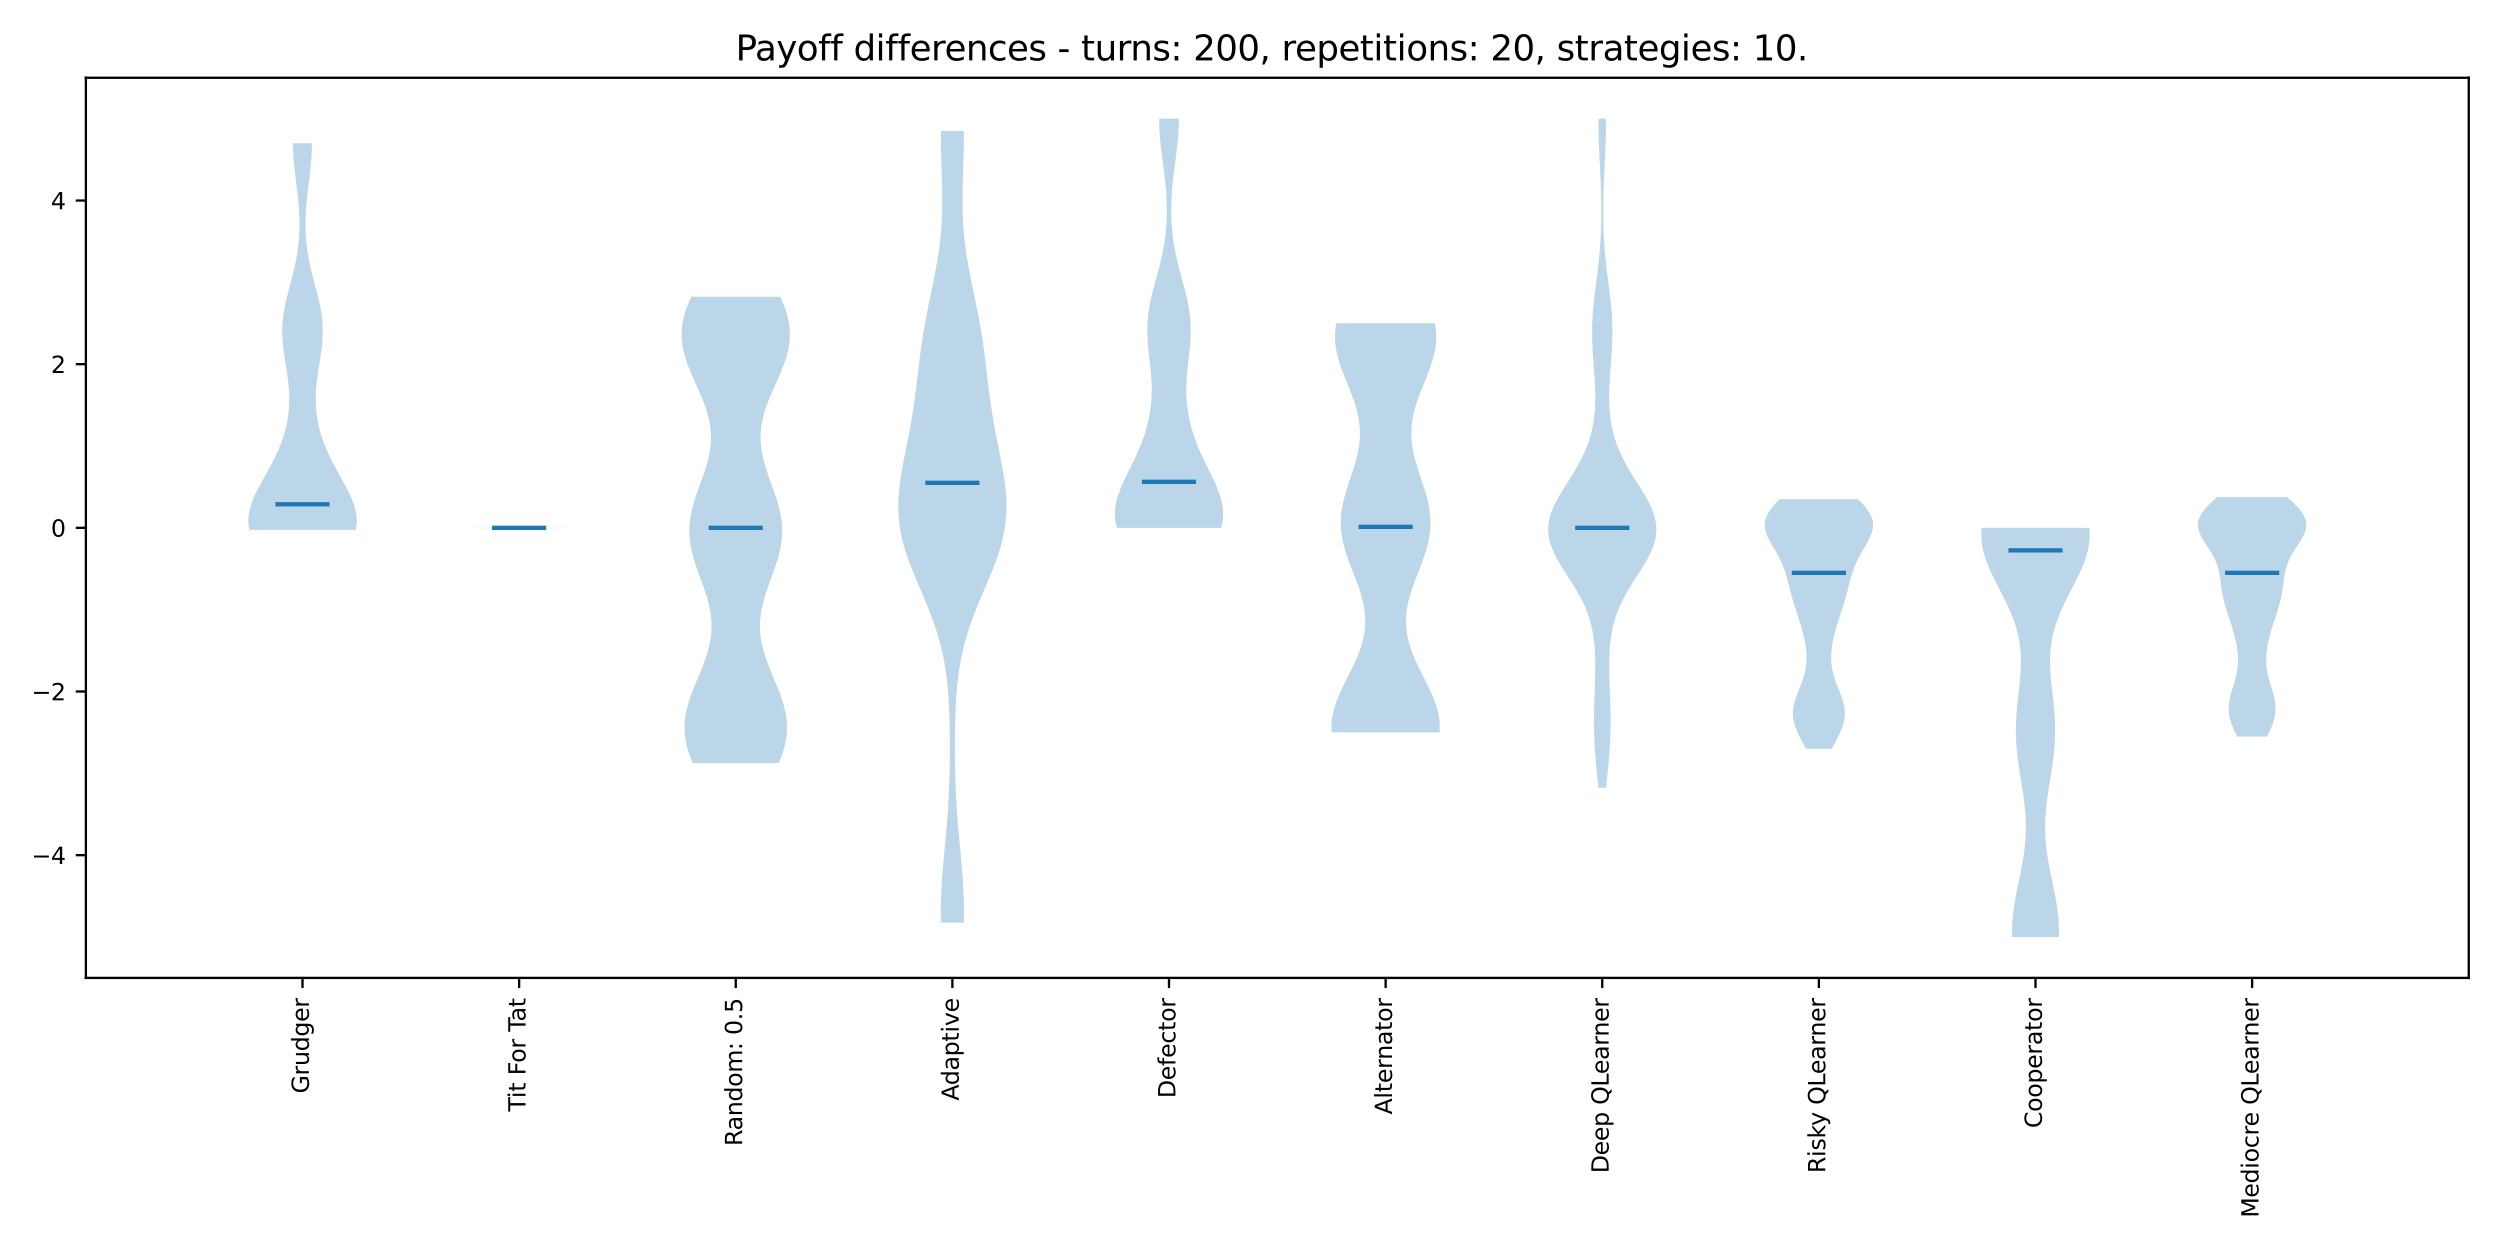 <?xml version="1.0" encoding="utf-8" standalone="no"?>
<!DOCTYPE svg PUBLIC "-//W3C//DTD SVG 1.1//EN"
  "http://www.w3.org/Graphics/SVG/1.1/DTD/svg11.dtd">
<svg xmlns:xlink="http://www.w3.org/1999/xlink" width="864pt" height="432pt" viewBox="0 0 864 432" xmlns="http://www.w3.org/2000/svg" version="1.1">
 <defs>
  <style type="text/css">*{stroke-linejoin: round; stroke-linecap: butt}</style>
 </defs>
 <g id="figure_1">
  <g id="patch_1">
   <path d="M 0 432 
L 864 432 
L 864 0 
L 0 0 
z
" style="fill: #ffffff"/>
  </g>
  <g id="axes_1">
   <g id="patch_2">
    <path d="M 29.68 337.97 
L 853.2 337.97 
L 853.2 26.88 
L 29.68 26.88 
z
" style="fill: #ffffff"/>
   </g>
   <g id="PolyCollection_1">
    <path d="M 122.923 183.132 
L 86.167 183.132 
L 85.937 181.782 
L 85.829 180.432 
L 85.843 179.083 
L 85.976 177.733 
L 86.221 176.383 
L 86.57 175.033 
L 87.014 173.684 
L 87.54 172.334 
L 88.137 170.984 
L 88.791 169.634 
L 89.489 168.285 
L 90.219 166.935 
L 90.967 165.585 
L 91.722 164.235 
L 92.473 162.885 
L 93.213 161.536 
L 93.932 160.186 
L 94.624 158.836 
L 95.283 157.486 
L 95.906 156.137 
L 96.488 154.787 
L 97.028 153.437 
L 97.525 152.087 
L 97.975 150.738 
L 98.38 149.388 
L 98.739 148.038 
L 99.051 146.688 
L 99.317 145.338 
L 99.536 143.989 
L 99.71 142.639 
L 99.839 141.289 
L 99.923 139.939 
L 99.964 138.59 
L 99.964 137.24 
L 99.923 135.89 
L 99.845 134.54 
L 99.733 133.191 
L 99.591 131.841 
L 99.423 130.491 
L 99.233 129.141 
L 99.029 127.791 
L 98.815 126.442 
L 98.598 125.092 
L 98.385 123.742 
L 98.183 122.392 
L 97.998 121.043 
L 97.837 119.693 
L 97.706 118.343 
L 97.61 116.993 
L 97.552 115.643 
L 97.538 114.294 
L 97.567 112.944 
L 97.642 111.594 
L 97.763 110.244 
L 97.927 108.895 
L 98.132 107.545 
L 98.375 106.195 
L 98.652 104.845 
L 98.956 103.496 
L 99.283 102.146 
L 99.627 100.796 
L 99.981 99.446 
L 100.339 98.096 
L 100.697 96.747 
L 101.047 95.397 
L 101.385 94.047 
L 101.707 92.697 
L 102.009 91.348 
L 102.288 89.998 
L 102.541 88.648 
L 102.767 87.298 
L 102.963 85.949 
L 103.13 84.599 
L 103.266 83.249 
L 103.372 81.899 
L 103.448 80.549 
L 103.495 79.2 
L 103.513 77.85 
L 103.504 76.5 
L 103.469 75.15 
L 103.41 73.801 
L 103.329 72.451 
L 103.227 71.101 
L 103.107 69.751 
L 102.971 68.402 
L 102.823 67.052 
L 102.665 65.702 
L 102.501 64.352 
L 102.334 63.002 
L 102.168 61.653 
L 102.007 60.303 
L 101.854 58.953 
L 101.712 57.603 
L 101.586 56.254 
L 101.479 54.904 
L 101.392 53.554 
L 101.329 52.204 
L 101.29 50.854 
L 101.277 49.505 
L 107.814 49.505 
L 107.814 49.505 
L 107.801 50.854 
L 107.762 52.204 
L 107.699 53.554 
L 107.612 54.904 
L 107.505 56.254 
L 107.379 57.603 
L 107.237 58.953 
L 107.084 60.303 
L 106.923 61.653 
L 106.757 63.002 
L 106.59 64.352 
L 106.426 65.702 
L 106.268 67.052 
L 106.12 68.402 
L 105.984 69.751 
L 105.864 71.101 
L 105.762 72.451 
L 105.681 73.801 
L 105.622 75.15 
L 105.587 76.5 
L 105.578 77.85 
L 105.596 79.2 
L 105.643 80.549 
L 105.719 81.899 
L 105.825 83.249 
L 105.961 84.599 
L 106.127 85.949 
L 106.324 87.298 
L 106.549 88.648 
L 106.803 89.998 
L 107.081 91.348 
L 107.384 92.697 
L 107.706 94.047 
L 108.044 95.397 
L 108.394 96.747 
L 108.751 98.096 
L 109.11 99.446 
L 109.464 100.796 
L 109.807 102.146 
L 110.135 103.496 
L 110.439 104.845 
L 110.715 106.195 
L 110.959 107.545 
L 111.164 108.895 
L 111.328 110.244 
L 111.449 111.594 
L 111.524 112.944 
L 111.553 114.294 
L 111.538 115.643 
L 111.481 116.993 
L 111.385 118.343 
L 111.254 119.693 
L 111.093 121.043 
L 110.908 122.392 
L 110.706 123.742 
L 110.493 125.092 
L 110.276 126.442 
L 110.062 127.791 
L 109.858 129.141 
L 109.668 130.491 
L 109.5 131.841 
L 109.357 133.191 
L 109.246 134.54 
L 109.168 135.89 
L 109.127 137.24 
L 109.127 138.59 
L 109.168 139.939 
L 109.252 141.289 
L 109.381 142.639 
L 109.554 143.989 
L 109.774 145.338 
L 110.04 146.688 
L 110.352 148.038 
L 110.711 149.388 
L 111.116 150.738 
L 111.566 152.087 
L 112.062 153.437 
L 112.603 154.787 
L 113.185 156.137 
L 113.808 157.486 
L 114.467 158.836 
L 115.159 160.186 
L 115.878 161.536 
L 116.617 162.885 
L 117.369 164.235 
L 118.124 165.585 
L 118.872 166.935 
L 119.601 168.285 
L 120.3 169.634 
L 120.954 170.984 
L 121.551 172.334 
L 122.077 173.684 
L 122.521 175.033 
L 122.87 176.383 
L 123.115 177.733 
L 123.248 179.083 
L 123.262 180.432 
L 123.154 181.782 
L 122.923 183.132 
z
" clip-path="url(#p4fa1376c72)" style="fill: #1f77b4; fill-opacity: 0.3"/>
   </g>
   <g id="PolyCollection_2">
    <path d="M 188.839 183.132 
L 169.982 183.132 
L 170 183.125 
L 170.054 183.118 
L 170.142 183.111 
L 170.264 183.103 
L 170.419 183.096 
L 170.605 183.089 
L 170.819 183.082 
L 171.06 183.075 
L 171.325 183.068 
L 171.612 183.061 
L 171.916 183.053 
L 172.236 183.046 
L 172.568 183.039 
L 172.91 183.032 
L 173.258 183.025 
L 173.609 183.018 
L 173.961 183.011 
L 174.311 183.003 
L 174.657 182.996 
L 174.996 182.989 
L 175.326 182.982 
L 175.646 182.975 
L 175.954 182.968 
L 176.249 182.961 
L 176.529 182.953 
L 176.795 182.946 
L 177.045 182.939 
L 177.279 182.932 
L 177.497 182.925 
L 177.699 182.918 
L 177.885 182.911 
L 178.056 182.903 
L 178.211 182.896 
L 178.353 182.889 
L 178.48 182.882 
L 178.594 182.875 
L 178.696 182.868 
L 178.786 182.861 
L 178.864 182.853 
L 178.932 182.846 
L 178.991 182.839 
L 179.039 182.832 
L 179.08 182.825 
L 179.111 182.818 
L 179.134 182.811 
L 179.15 182.804 
L 179.157 182.796 
L 179.157 182.789 
L 179.149 182.782 
L 179.132 182.775 
L 179.106 182.768 
L 179.072 182.761 
L 179.027 182.754 
L 178.972 182.746 
L 178.905 182.739 
L 178.825 182.732 
L 178.732 182.725 
L 178.623 182.718 
L 178.499 182.711 
L 178.356 182.704 
L 178.193 182.696 
L 178.01 182.689 
L 177.804 182.682 
L 177.575 182.675 
L 177.319 182.668 
L 177.037 182.661 
L 176.726 182.654 
L 176.386 182.646 
L 176.015 182.639 
L 175.614 182.632 
L 175.18 182.625 
L 174.715 182.618 
L 174.219 182.611 
L 173.692 182.604 
L 173.135 182.596 
L 172.55 182.589 
L 171.938 182.582 
L 171.303 182.575 
L 170.647 182.568 
L 169.974 182.561 
L 169.288 182.554 
L 168.593 182.546 
L 167.895 182.539 
L 167.197 182.532 
L 166.506 182.525 
L 165.828 182.518 
L 165.168 182.511 
L 164.533 182.504 
L 163.929 182.496 
L 163.36 182.489 
L 162.834 182.482 
L 162.356 182.475 
L 161.93 182.468 
L 161.561 182.461 
L 161.254 182.454 
L 161.011 182.446 
L 160.836 182.439 
L 160.73 182.432 
L 160.695 182.425 
L 198.127 182.425 
L 198.127 182.425 
L 198.092 182.432 
L 197.986 182.439 
L 197.81 182.446 
L 197.568 182.454 
L 197.26 182.461 
L 196.892 182.468 
L 196.466 182.475 
L 195.987 182.482 
L 195.461 182.489 
L 194.893 182.496 
L 194.289 182.504 
L 193.653 182.511 
L 192.994 182.518 
L 192.316 182.525 
L 191.625 182.532 
L 190.927 182.539 
L 190.228 182.546 
L 189.534 182.554 
L 188.847 182.561 
L 188.174 182.568 
L 187.519 182.575 
L 186.884 182.582 
L 186.272 182.589 
L 185.687 182.596 
L 185.13 182.604 
L 184.603 182.611 
L 184.106 182.618 
L 183.641 182.625 
L 183.208 182.632 
L 182.806 182.639 
L 182.436 182.646 
L 182.096 182.654 
L 181.785 182.661 
L 181.503 182.668 
L 181.247 182.675 
L 181.017 182.682 
L 180.812 182.689 
L 180.628 182.696 
L 180.466 182.704 
L 180.323 182.711 
L 180.198 182.718 
L 180.09 182.725 
L 179.996 182.732 
L 179.917 182.739 
L 179.85 182.746 
L 179.795 182.754 
L 179.75 182.761 
L 179.715 182.768 
L 179.69 182.775 
L 179.673 182.782 
L 179.665 182.789 
L 179.664 182.796 
L 179.672 182.804 
L 179.687 182.811 
L 179.711 182.818 
L 179.742 182.825 
L 179.782 182.832 
L 179.831 182.839 
L 179.889 182.846 
L 179.958 182.853 
L 180.036 182.861 
L 180.126 182.868 
L 180.228 182.875 
L 180.342 182.882 
L 180.469 182.889 
L 180.61 182.896 
L 180.766 182.903 
L 180.937 182.911 
L 181.123 182.918 
L 181.325 182.925 
L 181.543 182.932 
L 181.777 182.939 
L 182.027 182.946 
L 182.292 182.953 
L 182.573 182.961 
L 182.868 182.968 
L 183.176 182.975 
L 183.495 182.982 
L 183.826 182.989 
L 184.165 182.996 
L 184.51 183.003 
L 184.86 183.011 
L 185.212 183.018 
L 185.564 183.025 
L 185.912 183.032 
L 186.253 183.039 
L 186.586 183.046 
L 186.906 183.053 
L 187.21 183.061 
L 187.497 183.068 
L 187.762 183.075 
L 188.003 183.082 
L 188.217 183.089 
L 188.403 183.096 
L 188.558 183.103 
L 188.68 183.111 
L 188.768 183.118 
L 188.822 183.125 
L 188.839 183.132 
z
" clip-path="url(#p4fa1376c72)" style="fill: #1f77b4; fill-opacity: 0.3"/>
   </g>
   <g id="PolyCollection_3">
    <path d="M 269.163 263.733 
L 239.389 263.733 
L 238.734 262.104 
L 238.149 260.476 
L 237.645 258.848 
L 237.231 257.219 
L 236.913 255.591 
L 236.696 253.963 
L 236.585 252.335 
L 236.579 250.706 
L 236.678 249.078 
L 236.879 247.45 
L 237.176 245.821 
L 237.562 244.193 
L 238.029 242.565 
L 238.564 240.936 
L 239.156 239.308 
L 239.792 237.68 
L 240.457 236.052 
L 241.137 234.423 
L 241.817 232.795 
L 242.483 231.167 
L 243.121 229.538 
L 243.718 227.91 
L 244.262 226.282 
L 244.741 224.654 
L 245.147 223.025 
L 245.471 221.397 
L 245.708 219.769 
L 245.854 218.14 
L 245.907 216.512 
L 245.866 214.884 
L 245.734 213.255 
L 245.513 211.627 
L 245.211 209.999 
L 244.834 208.371 
L 244.39 206.742 
L 243.892 205.114 
L 243.35 203.486 
L 242.777 201.857 
L 242.187 200.229 
L 241.594 198.601 
L 241.012 196.973 
L 240.456 195.344 
L 239.937 193.716 
L 239.47 192.088 
L 239.065 190.459 
L 238.733 188.831 
L 238.482 187.203 
L 238.318 185.574 
L 238.245 183.946 
L 238.265 182.318 
L 238.377 180.69 
L 238.579 179.061 
L 238.865 177.433 
L 239.229 175.805 
L 239.661 174.176 
L 240.15 172.548 
L 240.685 170.92 
L 241.251 169.292 
L 241.835 167.663 
L 242.422 166.035 
L 242.999 164.407 
L 243.55 162.778 
L 244.062 161.15 
L 244.523 159.522 
L 244.921 157.893 
L 245.245 156.265 
L 245.488 154.637 
L 245.643 153.009 
L 245.704 151.38 
L 245.669 149.752 
L 245.537 148.124 
L 245.309 146.495 
L 244.989 144.867 
L 244.581 143.239 
L 244.093 141.611 
L 243.534 139.982 
L 242.914 138.354 
L 242.246 136.726 
L 241.542 135.097 
L 240.818 133.469 
L 240.087 131.841 
L 239.365 130.212 
L 238.667 128.584 
L 238.009 126.956 
L 237.405 125.328 
L 236.868 123.699 
L 236.411 122.071 
L 236.044 120.443 
L 235.775 118.814 
L 235.613 117.186 
L 235.56 115.558 
L 235.62 113.929 
L 235.792 112.301 
L 236.074 110.673 
L 236.461 109.045 
L 236.947 107.416 
L 237.524 105.788 
L 238.182 104.16 
L 238.91 102.531 
L 269.643 102.531 
L 269.643 102.531 
L 270.371 104.16 
L 271.029 105.788 
L 271.606 107.416 
L 272.092 109.045 
L 272.479 110.673 
L 272.761 112.301 
L 272.933 113.929 
L 272.993 115.558 
L 272.94 117.186 
L 272.777 118.814 
L 272.509 120.443 
L 272.142 122.071 
L 271.685 123.699 
L 271.148 125.328 
L 270.544 126.956 
L 269.886 128.584 
L 269.188 130.212 
L 268.466 131.841 
L 267.735 133.469 
L 267.01 135.097 
L 266.307 136.726 
L 265.638 138.354 
L 265.019 139.982 
L 264.46 141.611 
L 263.972 143.239 
L 263.564 144.867 
L 263.244 146.495 
L 263.016 148.124 
L 262.884 149.752 
L 262.849 151.38 
L 262.91 153.009 
L 263.064 154.637 
L 263.307 156.265 
L 263.632 157.893 
L 264.03 159.522 
L 264.49 161.15 
L 265.003 162.778 
L 265.554 164.407 
L 266.13 166.035 
L 266.718 167.663 
L 267.302 169.292 
L 267.868 170.92 
L 268.403 172.548 
L 268.892 174.176 
L 269.324 175.805 
L 269.687 177.433 
L 269.974 179.061 
L 270.176 180.69 
L 270.288 182.318 
L 270.308 183.946 
L 270.235 185.574 
L 270.071 187.203 
L 269.819 188.831 
L 269.487 190.459 
L 269.083 192.088 
L 268.616 193.716 
L 268.097 195.344 
L 267.54 196.973 
L 266.958 198.601 
L 266.365 200.229 
L 265.776 201.857 
L 265.203 203.486 
L 264.661 205.114 
L 264.162 206.742 
L 263.719 208.371 
L 263.342 209.999 
L 263.039 211.627 
L 262.819 213.255 
L 262.686 214.884 
L 262.646 216.512 
L 262.698 218.14 
L 262.844 219.769 
L 263.082 221.397 
L 263.406 223.025 
L 263.812 224.654 
L 264.291 226.282 
L 264.835 227.91 
L 265.431 229.538 
L 266.069 231.167 
L 266.736 232.795 
L 267.416 234.423 
L 268.096 236.052 
L 268.761 237.68 
L 269.397 239.308 
L 269.989 240.936 
L 270.524 242.565 
L 270.99 244.193 
L 271.377 245.821 
L 271.674 247.45 
L 271.875 249.078 
L 271.974 250.706 
L 271.968 252.335 
L 271.856 253.963 
L 271.64 255.591 
L 271.322 257.219 
L 270.907 258.848 
L 270.404 260.476 
L 269.819 262.104 
L 269.163 263.733 
z
" clip-path="url(#p4fa1376c72)" style="fill: #1f77b4; fill-opacity: 0.3"/>
   </g>
   <g id="PolyCollection_4">
    <path d="M 333.111 318.88 
L 325.173 318.88 
L 325.13 316.117 
L 325.14 313.353 
L 325.204 310.589 
L 325.317 307.825 
L 325.474 305.061 
L 325.669 302.297 
L 325.893 299.534 
L 326.137 296.77 
L 326.394 294.006 
L 326.652 291.242 
L 326.906 288.478 
L 327.146 285.715 
L 327.369 282.951 
L 327.57 280.187 
L 327.746 277.423 
L 327.895 274.659 
L 328.019 271.896 
L 328.117 269.132 
L 328.191 266.368 
L 328.243 263.604 
L 328.273 260.84 
L 328.284 258.076 
L 328.275 255.313 
L 328.244 252.549 
L 328.19 249.785 
L 328.108 247.021 
L 327.992 244.257 
L 327.836 241.494 
L 327.632 238.73 
L 327.369 235.966 
L 327.038 233.202 
L 326.63 230.438 
L 326.136 227.674 
L 325.549 224.911 
L 324.863 222.147 
L 324.078 219.383 
L 323.195 216.619 
L 322.22 213.855 
L 321.166 211.092 
L 320.048 208.328 
L 318.886 205.564 
L 317.704 202.8 
L 316.53 200.036 
L 315.392 197.272 
L 314.319 194.509 
L 313.338 191.745 
L 312.474 188.981 
L 311.747 186.217 
L 311.173 183.453 
L 310.761 180.69 
L 310.513 177.926 
L 310.425 175.162 
L 310.489 172.398 
L 310.688 169.634 
L 311.004 166.87 
L 311.414 164.107 
L 311.894 161.343 
L 312.421 158.579 
L 312.973 155.815 
L 313.528 153.051 
L 314.071 150.288 
L 314.589 147.524 
L 315.073 144.76 
L 315.519 141.996 
L 315.928 139.232 
L 316.303 136.469 
L 316.652 133.705 
L 316.984 130.941 
L 317.312 128.177 
L 317.645 125.413 
L 317.995 122.649 
L 318.37 119.886 
L 318.778 117.122 
L 319.223 114.358 
L 319.705 111.594 
L 320.221 108.83 
L 320.766 106.067 
L 321.33 103.303 
L 321.903 100.539 
L 322.473 97.775 
L 323.025 95.011 
L 323.547 92.247 
L 324.026 89.484 
L 324.452 86.72 
L 324.817 83.956 
L 325.116 81.192 
L 325.345 78.428 
L 325.506 75.665 
L 325.603 72.901 
L 325.642 70.137 
L 325.632 67.373 
L 325.584 64.609 
L 325.511 61.845 
L 325.425 59.082 
L 325.339 56.318 
L 325.265 53.554 
L 325.213 50.79 
L 325.193 48.026 
L 325.211 45.263 
L 333.073 45.263 
L 333.073 45.263 
L 333.09 48.026 
L 333.07 50.79 
L 333.019 53.554 
L 332.945 56.318 
L 332.859 59.082 
L 332.773 61.845 
L 332.7 64.609 
L 332.652 67.373 
L 332.642 70.137 
L 332.681 72.901 
L 332.778 75.665 
L 332.939 78.428 
L 333.168 81.192 
L 333.466 83.956 
L 333.831 86.72 
L 334.258 89.484 
L 334.737 92.247 
L 335.259 95.011 
L 335.811 97.775 
L 336.38 100.539 
L 336.953 103.303 
L 337.518 106.067 
L 338.063 108.83 
L 338.579 111.594 
L 339.061 114.358 
L 339.505 117.122 
L 339.914 119.886 
L 340.289 122.649 
L 340.639 125.413 
L 340.972 128.177 
L 341.299 130.941 
L 341.632 133.705 
L 341.981 136.469 
L 342.356 139.232 
L 342.765 141.996 
L 343.211 144.76 
L 343.694 147.524 
L 344.212 150.288 
L 344.755 153.051 
L 345.311 155.815 
L 345.863 158.579 
L 346.39 161.343 
L 346.87 164.107 
L 347.28 166.87 
L 347.595 169.634 
L 347.795 172.398 
L 347.858 175.162 
L 347.771 177.926 
L 347.523 180.69 
L 347.111 183.453 
L 346.537 186.217 
L 345.81 188.981 
L 344.946 191.745 
L 343.965 194.509 
L 342.892 197.272 
L 341.754 200.036 
L 340.579 202.8 
L 339.398 205.564 
L 338.236 208.328 
L 337.118 211.092 
L 336.063 213.855 
L 335.089 216.619 
L 334.206 219.383 
L 333.42 222.147 
L 332.735 224.911 
L 332.147 227.674 
L 331.653 230.438 
L 331.245 233.202 
L 330.915 235.966 
L 330.652 238.73 
L 330.447 241.494 
L 330.291 244.257 
L 330.176 247.021 
L 330.094 249.785 
L 330.04 252.549 
L 330.009 255.313 
L 330 258.076 
L 330.01 260.84 
L 330.041 263.604 
L 330.093 266.368 
L 330.167 269.132 
L 330.265 271.896 
L 330.388 274.659 
L 330.538 277.423 
L 330.714 280.187 
L 330.914 282.951 
L 331.137 285.715 
L 331.378 288.478 
L 331.631 291.242 
L 331.89 294.006 
L 332.146 296.77 
L 332.391 299.534 
L 332.615 302.297 
L 332.81 305.061 
L 332.967 307.825 
L 333.08 310.589 
L 333.143 313.353 
L 333.154 316.117 
L 333.111 318.88 
z
" clip-path="url(#p4fa1376c72)" style="fill: #1f77b4; fill-opacity: 0.3"/>
   </g>
   <g id="PolyCollection_5">
    <path d="M 422.045 182.425 
L 385.969 182.425 
L 385.621 180.997 
L 385.395 179.568 
L 385.291 178.14 
L 385.308 176.712 
L 385.442 175.283 
L 385.686 173.855 
L 386.03 172.427 
L 386.464 170.998 
L 386.975 169.57 
L 387.551 168.142 
L 388.178 166.713 
L 388.843 165.285 
L 389.533 163.857 
L 390.236 162.428 
L 390.94 161 
L 391.637 159.572 
L 392.317 158.143 
L 392.974 156.715 
L 393.6 155.287 
L 394.193 153.858 
L 394.748 152.43 
L 395.262 151.002 
L 395.734 149.573 
L 396.162 148.145 
L 396.546 146.717 
L 396.885 145.288 
L 397.179 143.86 
L 397.429 142.432 
L 397.633 141.003 
L 397.793 139.575 
L 397.91 138.147 
L 397.985 136.718 
L 398.019 135.29 
L 398.015 133.862 
L 397.975 132.433 
L 397.902 131.005 
L 397.801 129.577 
L 397.677 128.149 
L 397.534 126.72 
L 397.379 125.292 
L 397.218 123.864 
L 397.059 122.435 
L 396.908 121.007 
L 396.773 119.579 
L 396.66 118.15 
L 396.575 116.722 
L 396.524 115.294 
L 396.512 113.865 
L 396.542 112.437 
L 396.617 111.009 
L 396.737 109.58 
L 396.902 108.152 
L 397.11 106.724 
L 397.36 105.295 
L 397.646 103.867 
L 397.965 102.439 
L 398.31 101.01 
L 398.675 99.582 
L 399.055 98.154 
L 399.443 96.725 
L 399.832 95.297 
L 400.216 93.869 
L 400.59 92.44 
L 400.95 91.012 
L 401.291 89.584 
L 401.609 88.155 
L 401.902 86.727 
L 402.167 85.299 
L 402.404 83.87 
L 402.611 82.442 
L 402.788 81.014 
L 402.935 79.585 
L 403.053 78.157 
L 403.142 76.729 
L 403.202 75.3 
L 403.235 73.872 
L 403.242 72.444 
L 403.223 71.015 
L 403.18 69.587 
L 403.114 68.159 
L 403.026 66.73 
L 402.918 65.302 
L 402.791 63.874 
L 402.647 62.445 
L 402.489 61.017 
L 402.319 59.589 
L 402.14 58.16 
L 401.955 56.732 
L 401.768 55.304 
L 401.582 53.875 
L 401.402 52.447 
L 401.231 51.019 
L 401.074 49.59 
L 400.933 48.162 
L 400.813 46.734 
L 400.716 45.305 
L 400.645 43.877 
L 400.602 42.449 
L 400.587 41.02 
L 407.427 41.02 
L 407.427 41.02 
L 407.413 42.449 
L 407.37 43.877 
L 407.299 45.305 
L 407.202 46.734 
L 407.081 48.162 
L 406.941 49.59 
L 406.783 51.019 
L 406.612 52.447 
L 406.432 53.875 
L 406.247 55.304 
L 406.06 56.732 
L 405.875 58.16 
L 405.696 59.589 
L 405.526 61.017 
L 405.368 62.445 
L 405.224 63.874 
L 405.097 65.302 
L 404.989 66.73 
L 404.901 68.159 
L 404.834 69.587 
L 404.791 71.015 
L 404.773 72.444 
L 404.779 73.872 
L 404.812 75.3 
L 404.873 76.729 
L 404.961 78.157 
L 405.079 79.585 
L 405.226 81.014 
L 405.403 82.442 
L 405.611 83.87 
L 405.847 85.299 
L 406.113 86.727 
L 406.406 88.155 
L 406.724 89.584 
L 407.064 91.012 
L 407.424 92.44 
L 407.799 93.869 
L 408.183 95.297 
L 408.572 96.725 
L 408.959 98.154 
L 409.339 99.582 
L 409.705 101.01 
L 410.05 102.439 
L 410.368 103.867 
L 410.655 105.295 
L 410.904 106.724 
L 411.113 108.152 
L 411.278 109.58 
L 411.398 111.009 
L 411.472 112.437 
L 411.502 113.865 
L 411.49 115.294 
L 411.439 116.722 
L 411.355 118.15 
L 411.241 119.579 
L 411.106 121.007 
L 410.955 122.435 
L 410.796 123.864 
L 410.636 125.292 
L 410.481 126.72 
L 410.338 128.149 
L 410.213 129.577 
L 410.112 131.005 
L 410.04 132.433 
L 409.999 133.862 
L 409.995 135.29 
L 410.029 136.718 
L 410.104 138.147 
L 410.221 139.575 
L 410.381 141.003 
L 410.586 142.432 
L 410.835 143.86 
L 411.129 145.288 
L 411.468 146.717 
L 411.852 148.145 
L 412.281 149.573 
L 412.753 151.002 
L 413.267 152.43 
L 413.822 153.858 
L 414.414 155.287 
L 415.041 156.715 
L 415.697 158.143 
L 416.377 159.572 
L 417.074 161 
L 417.779 162.428 
L 418.481 163.857 
L 419.171 165.285 
L 419.836 166.713 
L 420.463 168.142 
L 421.039 169.57 
L 421.551 170.998 
L 421.985 172.427 
L 422.329 173.855 
L 422.573 175.283 
L 422.706 176.712 
L 422.724 178.14 
L 422.62 179.568 
L 422.393 180.997 
L 422.045 182.425 
z
" clip-path="url(#p4fa1376c72)" style="fill: #1f77b4; fill-opacity: 0.3"/>
   </g>
   <g id="PolyCollection_6">
    <path d="M 497.517 253.127 
L 460.229 253.127 
L 460.156 251.699 
L 460.179 250.271 
L 460.297 248.842 
L 460.506 247.414 
L 460.804 245.986 
L 461.184 244.557 
L 461.639 243.129 
L 462.163 241.701 
L 462.745 240.272 
L 463.376 238.844 
L 464.046 237.416 
L 464.744 235.987 
L 465.457 234.559 
L 466.176 233.131 
L 466.889 231.702 
L 467.586 230.274 
L 468.255 228.846 
L 468.888 227.417 
L 469.476 225.989 
L 470.012 224.561 
L 470.487 223.132 
L 470.896 221.704 
L 471.235 220.276 
L 471.5 218.847 
L 471.689 217.419 
L 471.799 215.991 
L 471.831 214.562 
L 471.786 213.134 
L 471.666 211.706 
L 471.474 210.277 
L 471.213 208.849 
L 470.89 207.421 
L 470.51 205.992 
L 470.079 204.564 
L 469.606 203.136 
L 469.099 201.707 
L 468.566 200.279 
L 468.017 198.851 
L 467.461 197.422 
L 466.907 195.994 
L 466.366 194.566 
L 465.846 193.137 
L 465.356 191.709 
L 464.905 190.281 
L 464.501 188.852 
L 464.151 187.424 
L 463.86 185.996 
L 463.634 184.567 
L 463.475 183.139 
L 463.388 181.711 
L 463.371 180.283 
L 463.426 178.854 
L 463.55 177.426 
L 463.74 175.998 
L 463.991 174.569 
L 464.299 173.141 
L 464.657 171.713 
L 465.056 170.284 
L 465.489 168.856 
L 465.946 167.428 
L 466.418 165.999 
L 466.896 164.571 
L 467.369 163.143 
L 467.827 161.714 
L 468.262 160.286 
L 468.665 158.858 
L 469.026 157.429 
L 469.339 156.001 
L 469.597 154.573 
L 469.794 153.144 
L 469.925 151.716 
L 469.988 150.288 
L 469.98 148.859 
L 469.9 147.431 
L 469.748 146.003 
L 469.527 144.574 
L 469.239 143.146 
L 468.89 141.718 
L 468.483 140.289 
L 468.026 138.861 
L 467.526 137.433 
L 466.993 136.004 
L 466.435 134.576 
L 465.861 133.148 
L 465.283 131.719 
L 464.711 130.291 
L 464.154 128.863 
L 463.625 127.434 
L 463.132 126.006 
L 462.685 124.578 
L 462.293 123.149 
L 461.964 121.721 
L 461.704 120.293 
L 461.519 118.864 
L 461.413 117.436 
L 461.389 116.008 
L 461.449 114.579 
L 461.592 113.151 
L 461.818 111.723 
L 495.927 111.723 
L 495.927 111.723 
L 496.153 113.151 
L 496.297 114.579 
L 496.356 116.008 
L 496.333 117.436 
L 496.227 118.864 
L 496.042 120.293 
L 495.782 121.721 
L 495.452 123.149 
L 495.06 124.578 
L 494.614 126.006 
L 494.121 127.434 
L 493.591 128.863 
L 493.035 130.291 
L 492.462 131.719 
L 491.884 133.148 
L 491.311 134.576 
L 490.753 136.004 
L 490.219 137.433 
L 489.72 138.861 
L 489.263 140.289 
L 488.856 141.718 
L 488.506 143.146 
L 488.218 144.574 
L 487.997 146.003 
L 487.846 147.431 
L 487.766 148.859 
L 487.757 150.288 
L 487.82 151.716 
L 487.952 153.144 
L 488.148 154.573 
L 488.406 156.001 
L 488.719 157.429 
L 489.081 158.858 
L 489.483 160.286 
L 489.918 161.714 
L 490.377 163.143 
L 490.85 164.571 
L 491.327 165.999 
L 491.8 167.428 
L 492.257 168.856 
L 492.689 170.284 
L 493.089 171.713 
L 493.446 173.141 
L 493.754 174.569 
L 494.006 175.998 
L 494.196 177.426 
L 494.32 178.854 
L 494.374 180.283 
L 494.358 181.711 
L 494.27 183.139 
L 494.112 184.567 
L 493.885 185.996 
L 493.595 187.424 
L 493.244 188.852 
L 492.84 190.281 
L 492.39 191.709 
L 491.9 193.137 
L 491.38 194.566 
L 490.838 195.994 
L 490.285 197.422 
L 489.728 198.851 
L 489.179 200.279 
L 488.646 201.707 
L 488.139 203.136 
L 487.666 204.564 
L 487.236 205.992 
L 486.856 207.421 
L 486.532 208.849 
L 486.272 210.277 
L 486.079 211.706 
L 485.959 213.134 
L 485.914 214.562 
L 485.946 215.991 
L 486.057 217.419 
L 486.245 218.847 
L 486.51 220.276 
L 486.849 221.704 
L 487.259 223.132 
L 487.734 224.561 
L 488.269 225.989 
L 488.857 227.417 
L 489.49 228.846 
L 490.16 230.274 
L 490.856 231.702 
L 491.569 233.131 
L 492.288 234.559 
L 493.002 235.987 
L 493.699 237.416 
L 494.369 238.844 
L 495 240.272 
L 495.583 241.701 
L 496.106 243.129 
L 496.562 244.557 
L 496.942 245.986 
L 497.239 247.414 
L 497.449 248.842 
L 497.566 250.271 
L 497.589 251.699 
L 497.517 253.127 
z
" clip-path="url(#p4fa1376c72)" style="fill: #1f77b4; fill-opacity: 0.3"/>
   </g>
   <g id="PolyCollection_7">
    <path d="M 555.097 272.217 
L 552.379 272.217 
L 552.157 269.882 
L 551.929 267.546 
L 551.706 265.211 
L 551.494 262.876 
L 551.302 260.54 
L 551.139 258.205 
L 551.01 255.87 
L 550.919 253.534 
L 550.868 251.199 
L 550.855 248.864 
L 550.878 246.528 
L 550.928 244.193 
L 551 241.858 
L 551.083 239.522 
L 551.168 237.187 
L 551.244 234.852 
L 551.3 232.516 
L 551.323 230.181 
L 551.302 227.846 
L 551.22 225.511 
L 551.063 223.175 
L 550.812 220.84 
L 550.447 218.505 
L 549.952 216.169 
L 549.307 213.834 
L 548.5 211.499 
L 547.525 209.163 
L 546.386 206.828 
L 545.098 204.493 
L 543.691 202.157 
L 542.207 199.822 
L 540.704 197.487 
L 539.247 195.151 
L 537.907 192.816 
L 536.757 190.481 
L 535.861 188.145 
L 535.271 185.81 
L 535.022 183.475 
L 535.128 181.14 
L 535.58 178.804 
L 536.35 176.469 
L 537.389 174.134 
L 538.637 171.798 
L 540.026 169.463 
L 541.488 167.128 
L 542.957 164.792 
L 544.378 162.457 
L 545.707 160.122 
L 546.909 157.786 
L 547.967 155.451 
L 548.869 153.116 
L 549.615 150.78 
L 550.211 148.445 
L 550.667 146.11 
L 550.994 143.774 
L 551.207 141.439 
L 551.319 139.104 
L 551.345 136.768 
L 551.298 134.433 
L 551.195 132.098 
L 551.05 129.763 
L 550.88 127.427 
L 550.703 125.092 
L 550.534 122.757 
L 550.391 120.421 
L 550.286 118.086 
L 550.233 115.751 
L 550.238 113.415 
L 550.304 111.08 
L 550.432 108.745 
L 550.615 106.409 
L 550.846 104.074 
L 551.112 101.739 
L 551.401 99.403 
L 551.699 97.068 
L 551.995 94.733 
L 552.276 92.397 
L 552.535 90.062 
L 552.763 87.727 
L 552.959 85.391 
L 553.118 83.056 
L 553.242 80.721 
L 553.331 78.386 
L 553.386 76.05 
L 553.41 73.715 
L 553.405 71.38 
L 553.373 69.044 
L 553.318 66.709 
L 553.243 64.374 
L 553.15 62.038 
L 553.044 59.703 
L 552.93 57.368 
L 552.815 55.032 
L 552.703 52.697 
L 552.602 50.362 
L 552.517 48.026 
L 552.455 45.691 
L 552.418 43.356 
L 552.411 41.02 
L 555.066 41.02 
L 555.066 41.02 
L 555.058 43.356 
L 555.022 45.691 
L 554.959 48.026 
L 554.874 50.362 
L 554.773 52.697 
L 554.662 55.032 
L 554.546 57.368 
L 554.432 59.703 
L 554.327 62.038 
L 554.234 64.374 
L 554.158 66.709 
L 554.103 69.044 
L 554.072 71.38 
L 554.067 73.715 
L 554.091 76.05 
L 554.146 78.386 
L 554.234 80.721 
L 554.358 83.056 
L 554.518 85.391 
L 554.713 87.727 
L 554.942 90.062 
L 555.2 92.397 
L 555.482 94.733 
L 555.777 97.068 
L 556.076 99.403 
L 556.365 101.739 
L 556.631 104.074 
L 556.861 106.409 
L 557.045 108.745 
L 557.172 111.08 
L 557.239 113.415 
L 557.244 115.751 
L 557.19 118.086 
L 557.086 120.421 
L 556.942 122.757 
L 556.774 125.092 
L 556.596 127.427 
L 556.427 129.763 
L 556.282 132.098 
L 556.178 134.433 
L 556.132 136.768 
L 556.157 139.104 
L 556.269 141.439 
L 556.482 143.774 
L 556.81 146.11 
L 557.265 148.445 
L 557.861 150.78 
L 558.608 153.116 
L 559.51 155.451 
L 560.567 157.786 
L 561.77 160.122 
L 563.098 162.457 
L 564.519 164.792 
L 565.989 167.128 
L 567.45 169.463 
L 568.839 171.798 
L 570.087 174.134 
L 571.126 176.469 
L 571.896 178.804 
L 572.348 181.14 
L 572.455 183.475 
L 572.206 185.81 
L 571.616 188.145 
L 570.719 190.481 
L 569.569 192.816 
L 568.229 195.151 
L 566.772 197.487 
L 565.269 199.822 
L 563.786 202.157 
L 562.378 204.493 
L 561.09 206.828 
L 559.951 209.163 
L 558.976 211.499 
L 558.17 213.834 
L 557.525 216.169 
L 557.029 218.505 
L 556.665 220.84 
L 556.414 223.175 
L 556.256 225.511 
L 556.175 227.846 
L 556.153 230.181 
L 556.176 232.516 
L 556.232 234.852 
L 556.308 237.187 
L 556.393 239.522 
L 556.476 241.858 
L 556.548 244.193 
L 556.599 246.528 
L 556.621 248.864 
L 556.608 251.199 
L 556.557 253.534 
L 556.466 255.87 
L 556.337 258.205 
L 556.174 260.54 
L 555.982 262.876 
L 555.771 265.211 
L 555.547 267.546 
L 555.32 269.882 
L 555.097 272.217 
z
" clip-path="url(#p4fa1376c72)" style="fill: #1f77b4; fill-opacity: 0.3"/>
   </g>
   <g id="PolyCollection_8">
    <path d="M 633.092 258.783 
L 624.116 258.783 
L 623.663 257.912 
L 623.203 257.041 
L 622.743 256.17 
L 622.289 255.298 
L 621.849 254.427 
L 621.431 253.556 
L 621.042 252.684 
L 620.689 251.813 
L 620.379 250.942 
L 620.118 250.071 
L 619.911 249.199 
L 619.761 248.328 
L 619.671 247.457 
L 619.641 246.586 
L 619.672 245.714 
L 619.76 244.843 
L 619.903 243.972 
L 620.096 243.1 
L 620.332 242.229 
L 620.606 241.358 
L 620.908 240.487 
L 621.232 239.615 
L 621.569 238.744 
L 621.911 237.873 
L 622.251 237.001 
L 622.581 236.13 
L 622.894 235.259 
L 623.186 234.388 
L 623.45 233.516 
L 623.685 232.645 
L 623.885 231.774 
L 624.051 230.902 
L 624.181 230.031 
L 624.274 229.16 
L 624.331 228.289 
L 624.354 227.417 
L 624.343 226.546 
L 624.301 225.675 
L 624.229 224.804 
L 624.13 223.932 
L 624.006 223.061 
L 623.859 222.19 
L 623.691 221.318 
L 623.504 220.447 
L 623.3 219.576 
L 623.08 218.705 
L 622.847 217.833 
L 622.602 216.962 
L 622.346 216.091 
L 622.081 215.219 
L 621.81 214.348 
L 621.533 213.477 
L 621.253 212.606 
L 620.971 211.734 
L 620.69 210.863 
L 620.411 209.992 
L 620.137 209.12 
L 619.869 208.249 
L 619.608 207.378 
L 619.356 206.507 
L 619.111 205.635 
L 618.875 204.764 
L 618.645 203.893 
L 618.421 203.022 
L 618.199 202.15 
L 617.975 201.279 
L 617.747 200.408 
L 617.509 199.536 
L 617.257 198.665 
L 616.987 197.794 
L 616.692 196.923 
L 616.371 196.051 
L 616.019 195.18 
L 615.636 194.309 
L 615.221 193.437 
L 614.775 192.566 
L 614.302 191.695 
L 613.808 190.824 
L 613.3 189.952 
L 612.786 189.081 
L 612.278 188.21 
L 611.786 187.338 
L 611.325 186.467 
L 610.907 185.596 
L 610.544 184.725 
L 610.251 183.853 
L 610.037 182.982 
L 609.913 182.111 
L 609.887 181.239 
L 609.965 180.368 
L 610.149 179.497 
L 610.441 178.626 
L 610.838 177.754 
L 611.336 176.883 
L 611.928 176.012 
L 612.606 175.141 
L 613.357 174.269 
L 614.17 173.398 
L 615.033 172.527 
L 642.174 172.527 
L 642.174 172.527 
L 643.037 173.398 
L 643.85 174.269 
L 644.602 175.141 
L 645.279 176.012 
L 645.871 176.883 
L 646.369 177.754 
L 646.766 178.626 
L 647.058 179.497 
L 647.242 180.368 
L 647.32 181.239 
L 647.294 182.111 
L 647.17 182.982 
L 646.957 183.853 
L 646.663 184.725 
L 646.301 185.596 
L 645.882 186.467 
L 645.421 187.338 
L 644.93 188.21 
L 644.421 189.081 
L 643.908 189.952 
L 643.399 190.824 
L 642.905 191.695 
L 642.432 192.566 
L 641.987 193.437 
L 641.571 194.309 
L 641.188 195.18 
L 640.836 196.051 
L 640.515 196.923 
L 640.221 197.794 
L 639.95 198.665 
L 639.698 199.536 
L 639.46 200.408 
L 639.232 201.279 
L 639.009 202.15 
L 638.787 203.022 
L 638.562 203.893 
L 638.333 204.764 
L 638.096 205.635 
L 637.852 206.507 
L 637.599 207.378 
L 637.338 208.249 
L 637.07 209.12 
L 636.796 209.992 
L 636.517 210.863 
L 636.236 211.734 
L 635.955 212.606 
L 635.674 213.477 
L 635.398 214.348 
L 635.126 215.219 
L 634.861 216.091 
L 634.606 216.962 
L 634.36 217.833 
L 634.127 218.705 
L 633.907 219.576 
L 633.703 220.447 
L 633.516 221.318 
L 633.348 222.19 
L 633.201 223.061 
L 633.077 223.932 
L 632.978 224.804 
L 632.906 225.675 
L 632.864 226.546 
L 632.853 227.417 
L 632.876 228.289 
L 632.933 229.16 
L 633.026 230.031 
L 633.156 230.902 
L 633.322 231.774 
L 633.523 232.645 
L 633.757 233.516 
L 634.022 234.388 
L 634.313 235.259 
L 634.627 236.13 
L 634.956 237.001 
L 635.296 237.873 
L 635.638 238.744 
L 635.975 239.615 
L 636.299 240.487 
L 636.602 241.358 
L 636.875 242.229 
L 637.111 243.1 
L 637.304 243.972 
L 637.447 244.843 
L 637.536 245.714 
L 637.566 246.586 
L 637.537 247.457 
L 637.446 248.328 
L 637.296 249.199 
L 637.089 250.071 
L 636.828 250.942 
L 636.518 251.813 
L 636.165 252.684 
L 635.776 253.556 
L 635.358 254.427 
L 634.918 255.298 
L 634.465 256.17 
L 634.005 257.041 
L 633.545 257.912 
L 633.092 258.783 
z
" clip-path="url(#p4fa1376c72)" style="fill: #1f77b4; fill-opacity: 0.3"/>
   </g>
   <g id="PolyCollection_9">
    <path d="M 711.537 323.83 
L 695.401 323.83 
L 695.367 322.401 
L 695.373 320.973 
L 695.419 319.545 
L 695.503 318.116 
L 695.624 316.688 
L 695.78 315.26 
L 695.968 313.831 
L 696.185 312.403 
L 696.426 310.975 
L 696.687 309.546 
L 696.965 308.118 
L 697.254 306.69 
L 697.55 305.261 
L 697.848 303.833 
L 698.143 302.405 
L 698.431 300.976 
L 698.707 299.548 
L 698.967 298.12 
L 699.207 296.691 
L 699.425 295.263 
L 699.617 293.835 
L 699.78 292.406 
L 699.914 290.978 
L 700.015 289.55 
L 700.084 288.121 
L 700.119 286.693 
L 700.121 285.265 
L 700.091 283.836 
L 700.029 282.408 
L 699.937 280.98 
L 699.817 279.551 
L 699.672 278.123 
L 699.504 276.695 
L 699.316 275.266 
L 699.112 273.838 
L 698.895 272.41 
L 698.67 270.981 
L 698.441 269.553 
L 698.211 268.125 
L 697.984 266.696 
L 697.766 265.268 
L 697.559 263.84 
L 697.368 262.411 
L 697.195 260.983 
L 697.044 259.555 
L 696.918 258.126 
L 696.817 256.698 
L 696.745 255.27 
L 696.701 253.841 
L 696.687 252.413 
L 696.701 250.985 
L 696.744 249.556 
L 696.812 248.128 
L 696.905 246.7 
L 697.019 245.271 
L 697.15 243.843 
L 697.296 242.415 
L 697.451 240.986 
L 697.611 239.558 
L 697.771 238.13 
L 697.925 236.701 
L 698.068 235.273 
L 698.195 233.845 
L 698.3 232.417 
L 698.378 230.988 
L 698.424 229.56 
L 698.432 228.132 
L 698.399 226.703 
L 698.319 225.275 
L 698.191 223.847 
L 698.01 222.418 
L 697.775 220.99 
L 697.485 219.562 
L 697.138 218.133 
L 696.735 216.705 
L 696.277 215.277 
L 695.767 213.848 
L 695.208 212.42 
L 694.603 210.992 
L 693.959 209.563 
L 693.28 208.135 
L 692.575 206.707 
L 691.851 205.278 
L 691.115 203.85 
L 690.378 202.422 
L 689.649 200.993 
L 688.937 199.565 
L 688.252 198.137 
L 687.605 196.708 
L 687.004 195.28 
L 686.458 193.852 
L 685.976 192.423 
L 685.566 190.995 
L 685.234 189.567 
L 684.985 188.138 
L 684.824 186.71 
L 684.753 185.282 
L 684.774 183.853 
L 684.887 182.425 
L 722.051 182.425 
L 722.051 182.425 
L 722.164 183.853 
L 722.185 185.282 
L 722.115 186.71 
L 721.953 188.138 
L 721.704 189.567 
L 721.372 190.995 
L 720.962 192.423 
L 720.48 193.852 
L 719.934 195.28 
L 719.333 196.708 
L 718.686 198.137 
L 718.001 199.565 
L 717.289 200.993 
L 716.56 202.422 
L 715.823 203.85 
L 715.088 205.278 
L 714.363 206.707 
L 713.658 208.135 
L 712.979 209.563 
L 712.335 210.992 
L 711.73 212.42 
L 711.171 213.848 
L 710.661 215.277 
L 710.203 216.705 
L 709.801 218.133 
L 709.454 219.562 
L 709.163 220.99 
L 708.928 222.418 
L 708.747 223.847 
L 708.619 225.275 
L 708.54 226.703 
L 708.506 228.132 
L 708.514 229.56 
L 708.56 230.988 
L 708.638 232.417 
L 708.743 233.845 
L 708.87 235.273 
L 709.013 236.701 
L 709.168 238.13 
L 709.327 239.558 
L 709.487 240.986 
L 709.643 242.415 
L 709.788 243.843 
L 709.92 245.271 
L 710.033 246.7 
L 710.126 248.128 
L 710.195 249.556 
L 710.237 250.985 
L 710.251 252.413 
L 710.237 253.841 
L 710.193 255.27 
L 710.121 256.698 
L 710.02 258.126 
L 709.894 259.555 
L 709.743 260.983 
L 709.57 262.411 
L 709.379 263.84 
L 709.172 265.268 
L 708.954 266.696 
L 708.728 268.125 
L 708.498 269.553 
L 708.268 270.981 
L 708.043 272.41 
L 707.827 273.838 
L 707.622 275.266 
L 707.435 276.695 
L 707.266 278.123 
L 707.121 279.551 
L 707.001 280.98 
L 706.909 282.408 
L 706.847 283.836 
L 706.817 285.265 
L 706.819 286.693 
L 706.854 288.121 
L 706.923 289.55 
L 707.024 290.978 
L 707.158 292.406 
L 707.321 293.835 
L 707.513 295.263 
L 707.731 296.691 
L 707.971 298.12 
L 708.232 299.548 
L 708.508 300.976 
L 708.795 302.405 
L 709.09 303.833 
L 709.388 305.261 
L 709.684 306.69 
L 709.973 308.118 
L 710.251 309.546 
L 710.513 310.975 
L 710.754 312.403 
L 710.97 313.831 
L 711.158 315.26 
L 711.314 316.688 
L 711.435 318.116 
L 711.52 319.545 
L 711.565 320.973 
L 711.571 322.401 
L 711.537 323.83 
z
" clip-path="url(#p4fa1376c72)" style="fill: #1f77b4; fill-opacity: 0.3"/>
   </g>
   <g id="PolyCollection_10">
    <path d="M 783.515 254.541 
L 773.154 254.541 
L 772.747 253.706 
L 772.35 252.87 
L 771.971 252.035 
L 771.615 251.199 
L 771.29 250.363 
L 771.001 249.528 
L 770.752 248.692 
L 770.548 247.857 
L 770.393 247.021 
L 770.287 246.186 
L 770.233 245.35 
L 770.229 244.514 
L 770.274 243.679 
L 770.365 242.843 
L 770.497 242.008 
L 770.667 241.172 
L 770.867 240.337 
L 771.091 239.501 
L 771.332 238.665 
L 771.585 237.83 
L 771.84 236.994 
L 772.093 236.159 
L 772.337 235.323 
L 772.565 234.488 
L 772.775 233.652 
L 772.96 232.816 
L 773.119 231.981 
L 773.249 231.145 
L 773.349 230.31 
L 773.417 229.474 
L 773.455 228.639 
L 773.462 227.803 
L 773.439 226.967 
L 773.388 226.132 
L 773.311 225.296 
L 773.209 224.461 
L 773.084 223.625 
L 772.937 222.79 
L 772.771 221.954 
L 772.587 221.118 
L 772.386 220.283 
L 772.171 219.447 
L 771.941 218.612 
L 771.7 217.776 
L 771.448 216.941 
L 771.187 216.105 
L 770.919 215.269 
L 770.647 214.434 
L 770.372 213.598 
L 770.097 212.763 
L 769.825 211.927 
L 769.559 211.092 
L 769.302 210.256 
L 769.056 209.42 
L 768.823 208.585 
L 768.607 207.749 
L 768.408 206.914 
L 768.227 206.078 
L 768.065 205.243 
L 767.92 204.407 
L 767.791 203.571 
L 767.673 202.736 
L 767.564 201.9 
L 767.457 201.065 
L 767.348 200.229 
L 767.228 199.394 
L 767.092 198.558 
L 766.933 197.722 
L 766.742 196.887 
L 766.516 196.051 
L 766.248 195.216 
L 765.936 194.38 
L 765.577 193.545 
L 765.172 192.709 
L 764.724 191.873 
L 764.238 191.038 
L 763.72 190.202 
L 763.182 189.367 
L 762.634 188.531 
L 762.09 187.696 
L 761.563 186.86 
L 761.071 186.024 
L 760.627 185.189 
L 760.247 184.353 
L 759.945 183.518 
L 759.733 182.682 
L 759.621 181.847 
L 759.618 181.011 
L 759.729 180.175 
L 759.955 179.34 
L 760.297 178.504 
L 760.749 177.669 
L 761.307 176.833 
L 761.96 175.998 
L 762.697 175.162 
L 763.506 174.326 
L 764.373 173.491 
L 765.283 172.655 
L 766.221 171.82 
L 790.448 171.82 
L 790.448 171.82 
L 791.386 172.655 
L 792.296 173.491 
L 793.163 174.326 
L 793.972 175.162 
L 794.709 175.998 
L 795.362 176.833 
L 795.92 177.669 
L 796.372 178.504 
L 796.714 179.34 
L 796.94 180.175 
L 797.051 181.011 
L 797.048 181.847 
L 796.936 182.682 
L 796.724 183.518 
L 796.422 184.353 
L 796.042 185.189 
L 795.598 186.024 
L 795.106 186.86 
L 794.579 187.696 
L 794.035 188.531 
L 793.487 189.367 
L 792.949 190.202 
L 792.431 191.038 
L 791.945 191.873 
L 791.497 192.709 
L 791.092 193.545 
L 790.733 194.38 
L 790.421 195.216 
L 790.153 196.051 
L 789.927 196.887 
L 789.737 197.722 
L 789.577 198.558 
L 789.441 199.394 
L 789.321 200.229 
L 789.212 201.065 
L 789.105 201.9 
L 788.996 202.736 
L 788.879 203.571 
L 788.749 204.407 
L 788.604 205.243 
L 788.442 206.078 
L 788.261 206.914 
L 788.062 207.749 
L 787.846 208.585 
L 787.613 209.42 
L 787.367 210.256 
L 787.11 211.092 
L 786.844 211.927 
L 786.572 212.763 
L 786.297 213.598 
L 786.022 214.434 
L 785.75 215.269 
L 785.482 216.105 
L 785.221 216.941 
L 784.969 217.776 
L 784.728 218.612 
L 784.498 219.447 
L 784.283 220.283 
L 784.082 221.118 
L 783.898 221.954 
L 783.732 222.79 
L 783.585 223.625 
L 783.46 224.461 
L 783.358 225.296 
L 783.281 226.132 
L 783.23 226.967 
L 783.208 227.803 
L 783.214 228.639 
L 783.252 229.474 
L 783.32 230.31 
L 783.42 231.145 
L 783.55 231.981 
L 783.709 232.816 
L 783.895 233.652 
L 784.104 234.488 
L 784.332 235.323 
L 784.576 236.159 
L 784.829 236.994 
L 785.084 237.83 
L 785.337 238.665 
L 785.578 239.501 
L 785.803 240.337 
L 786.002 241.172 
L 786.172 242.008 
L 786.304 242.843 
L 786.395 243.679 
L 786.44 244.514 
L 786.436 245.35 
L 786.382 246.186 
L 786.276 247.021 
L 786.121 247.857 
L 785.917 248.692 
L 785.668 249.528 
L 785.379 250.363 
L 785.054 251.199 
L 784.698 252.035 
L 784.319 252.87 
L 783.922 253.706 
L 783.515 254.541 
z
" clip-path="url(#p4fa1376c72)" style="fill: #1f77b4; fill-opacity: 0.3"/>
   </g>
   <g id="matplotlib.axis_1">
    <g id="xtick_1">
     <g id="line2d_1">
      <defs>
       <path id="m6df7956a08" d="M 0 0 
L 0 3.5 
" style="stroke: #000000; stroke-width: 0.8"/>
      </defs>
      <g>
       <use xlink:href="#m6df7956a08" x="104.545" y="337.97" style="stroke: #000000; stroke-width: 0.8"/>
      </g>
     </g>
     <g id="text_1">
      <!-- Grudger -->
      <g transform="translate(106.753 377.896)rotate(-90)scale(0.08 -0.08)">
       <defs>
        <path id="DejaVuSans-47" d="M 3809 666 
L 3809 1919 
L 2778 1919 
L 2778 2438 
L 4434 2438 
L 4434 434 
Q 4069 175 3628 42 
Q 3188 -91 2688 -91 
Q 1594 -91 976 548 
Q 359 1188 359 2328 
Q 359 3472 976 4111 
Q 1594 4750 2688 4750 
Q 3144 4750 3555 4637 
Q 3966 4525 4313 4306 
L 4313 3634 
Q 3963 3931 3569 4081 
Q 3175 4231 2741 4231 
Q 1884 4231 1454 3753 
Q 1025 3275 1025 2328 
Q 1025 1384 1454 906 
Q 1884 428 2741 428 
Q 3075 428 3337 486 
Q 3600 544 3809 666 
z
" transform="scale(0.016)"/>
        <path id="DejaVuSans-72" d="M 2631 2963 
Q 2534 3019 2420 3045 
Q 2306 3072 2169 3072 
Q 1681 3072 1420 2755 
Q 1159 2438 1159 1844 
L 1159 0 
L 581 0 
L 581 3500 
L 1159 3500 
L 1159 2956 
Q 1341 3275 1631 3429 
Q 1922 3584 2338 3584 
Q 2397 3584 2469 3576 
Q 2541 3569 2628 3553 
L 2631 2963 
z
" transform="scale(0.016)"/>
        <path id="DejaVuSans-75" d="M 544 1381 
L 544 3500 
L 1119 3500 
L 1119 1403 
Q 1119 906 1312 657 
Q 1506 409 1894 409 
Q 2359 409 2629 706 
Q 2900 1003 2900 1516 
L 2900 3500 
L 3475 3500 
L 3475 0 
L 2900 0 
L 2900 538 
Q 2691 219 2414 64 
Q 2138 -91 1772 -91 
Q 1169 -91 856 284 
Q 544 659 544 1381 
z
M 1991 3584 
L 1991 3584 
z
" transform="scale(0.016)"/>
        <path id="DejaVuSans-64" d="M 2906 2969 
L 2906 4863 
L 3481 4863 
L 3481 0 
L 2906 0 
L 2906 525 
Q 2725 213 2448 61 
Q 2172 -91 1784 -91 
Q 1150 -91 751 415 
Q 353 922 353 1747 
Q 353 2572 751 3078 
Q 1150 3584 1784 3584 
Q 2172 3584 2448 3432 
Q 2725 3281 2906 2969 
z
M 947 1747 
Q 947 1113 1208 752 
Q 1469 391 1925 391 
Q 2381 391 2643 752 
Q 2906 1113 2906 1747 
Q 2906 2381 2643 2742 
Q 2381 3103 1925 3103 
Q 1469 3103 1208 2742 
Q 947 2381 947 1747 
z
" transform="scale(0.016)"/>
        <path id="DejaVuSans-67" d="M 2906 1791 
Q 2906 2416 2648 2759 
Q 2391 3103 1925 3103 
Q 1463 3103 1205 2759 
Q 947 2416 947 1791 
Q 947 1169 1205 825 
Q 1463 481 1925 481 
Q 2391 481 2648 825 
Q 2906 1169 2906 1791 
z
M 3481 434 
Q 3481 -459 3084 -895 
Q 2688 -1331 1869 -1331 
Q 1566 -1331 1297 -1286 
Q 1028 -1241 775 -1147 
L 775 -588 
Q 1028 -725 1275 -790 
Q 1522 -856 1778 -856 
Q 2344 -856 2625 -561 
Q 2906 -266 2906 331 
L 2906 616 
Q 2728 306 2450 153 
Q 2172 0 1784 0 
Q 1141 0 747 490 
Q 353 981 353 1791 
Q 353 2603 747 3093 
Q 1141 3584 1784 3584 
Q 2172 3584 2450 3431 
Q 2728 3278 2906 2969 
L 2906 3500 
L 3481 3500 
L 3481 434 
z
" transform="scale(0.016)"/>
        <path id="DejaVuSans-65" d="M 3597 1894 
L 3597 1613 
L 953 1613 
Q 991 1019 1311 708 
Q 1631 397 2203 397 
Q 2534 397 2845 478 
Q 3156 559 3463 722 
L 3463 178 
Q 3153 47 2828 -22 
Q 2503 -91 2169 -91 
Q 1331 -91 842 396 
Q 353 884 353 1716 
Q 353 2575 817 3079 
Q 1281 3584 2069 3584 
Q 2775 3584 3186 3129 
Q 3597 2675 3597 1894 
z
M 3022 2063 
Q 3016 2534 2758 2815 
Q 2500 3097 2075 3097 
Q 1594 3097 1305 2825 
Q 1016 2553 972 2059 
L 3022 2063 
z
" transform="scale(0.016)"/>
       </defs>
       <use xlink:href="#DejaVuSans-47"/>
       <use xlink:href="#DejaVuSans-72" x="77.49"/>
       <use xlink:href="#DejaVuSans-75" x="118.604"/>
       <use xlink:href="#DejaVuSans-64" x="181.982"/>
       <use xlink:href="#DejaVuSans-67" x="245.459"/>
       <use xlink:href="#DejaVuSans-65" x="308.936"/>
       <use xlink:href="#DejaVuSans-72" x="370.459"/>
      </g>
     </g>
    </g>
    <g id="xtick_2">
     <g id="line2d_2">
      <g>
       <use xlink:href="#m6df7956a08" x="179.411" y="337.97" style="stroke: #000000; stroke-width: 0.8"/>
      </g>
     </g>
     <g id="text_2">
      <!-- Tit For Tat -->
      <g transform="translate(181.618 384.15)rotate(-90)scale(0.08 -0.08)">
       <defs>
        <path id="DejaVuSans-54" d="M -19 4666 
L 3928 4666 
L 3928 4134 
L 2272 4134 
L 2272 0 
L 1638 0 
L 1638 4134 
L -19 4134 
L -19 4666 
z
" transform="scale(0.016)"/>
        <path id="DejaVuSans-69" d="M 603 3500 
L 1178 3500 
L 1178 0 
L 603 0 
L 603 3500 
z
M 603 4863 
L 1178 4863 
L 1178 4134 
L 603 4134 
L 603 4863 
z
" transform="scale(0.016)"/>
        <path id="DejaVuSans-74" d="M 1172 4494 
L 1172 3500 
L 2356 3500 
L 2356 3053 
L 1172 3053 
L 1172 1153 
Q 1172 725 1289 603 
Q 1406 481 1766 481 
L 2356 481 
L 2356 0 
L 1766 0 
Q 1100 0 847 248 
Q 594 497 594 1153 
L 594 3053 
L 172 3053 
L 172 3500 
L 594 3500 
L 594 4494 
L 1172 4494 
z
" transform="scale(0.016)"/>
        <path id="DejaVuSans-20" transform="scale(0.016)"/>
        <path id="DejaVuSans-46" d="M 628 4666 
L 3309 4666 
L 3309 4134 
L 1259 4134 
L 1259 2759 
L 3109 2759 
L 3109 2228 
L 1259 2228 
L 1259 0 
L 628 0 
L 628 4666 
z
" transform="scale(0.016)"/>
        <path id="DejaVuSans-6f" d="M 1959 3097 
Q 1497 3097 1228 2736 
Q 959 2375 959 1747 
Q 959 1119 1226 758 
Q 1494 397 1959 397 
Q 2419 397 2687 759 
Q 2956 1122 2956 1747 
Q 2956 2369 2687 2733 
Q 2419 3097 1959 3097 
z
M 1959 3584 
Q 2709 3584 3137 3096 
Q 3566 2609 3566 1747 
Q 3566 888 3137 398 
Q 2709 -91 1959 -91 
Q 1206 -91 779 398 
Q 353 888 353 1747 
Q 353 2609 779 3096 
Q 1206 3584 1959 3584 
z
" transform="scale(0.016)"/>
        <path id="DejaVuSans-61" d="M 2194 1759 
Q 1497 1759 1228 1600 
Q 959 1441 959 1056 
Q 959 750 1161 570 
Q 1363 391 1709 391 
Q 2188 391 2477 730 
Q 2766 1069 2766 1631 
L 2766 1759 
L 2194 1759 
z
M 3341 1997 
L 3341 0 
L 2766 0 
L 2766 531 
Q 2569 213 2275 61 
Q 1981 -91 1556 -91 
Q 1019 -91 701 211 
Q 384 513 384 1019 
Q 384 1609 779 1909 
Q 1175 2209 1959 2209 
L 2766 2209 
L 2766 2266 
Q 2766 2663 2505 2880 
Q 2244 3097 1772 3097 
Q 1472 3097 1187 3025 
Q 903 2953 641 2809 
L 641 3341 
Q 956 3463 1253 3523 
Q 1550 3584 1831 3584 
Q 2591 3584 2966 3190 
Q 3341 2797 3341 1997 
z
" transform="scale(0.016)"/>
       </defs>
       <use xlink:href="#DejaVuSans-54"/>
       <use xlink:href="#DejaVuSans-69" x="57.959"/>
       <use xlink:href="#DejaVuSans-74" x="85.742"/>
       <use xlink:href="#DejaVuSans-20" x="124.951"/>
       <use xlink:href="#DejaVuSans-46" x="156.738"/>
       <use xlink:href="#DejaVuSans-6f" x="210.633"/>
       <use xlink:href="#DejaVuSans-72" x="271.814"/>
       <use xlink:href="#DejaVuSans-20" x="312.928"/>
       <use xlink:href="#DejaVuSans-54" x="344.715"/>
       <use xlink:href="#DejaVuSans-61" x="389.299"/>
       <use xlink:href="#DejaVuSans-74" x="450.578"/>
      </g>
     </g>
    </g>
    <g id="xtick_3">
     <g id="line2d_3">
      <g>
       <use xlink:href="#m6df7956a08" x="254.276" y="337.97" style="stroke: #000000; stroke-width: 0.8"/>
      </g>
     </g>
     <g id="text_3">
      <!-- Random: 0.5 -->
      <g transform="translate(256.484 396.048)rotate(-90)scale(0.08 -0.08)">
       <defs>
        <path id="DejaVuSans-52" d="M 2841 2188 
Q 3044 2119 3236 1894 
Q 3428 1669 3622 1275 
L 4263 0 
L 3584 0 
L 2988 1197 
Q 2756 1666 2539 1819 
Q 2322 1972 1947 1972 
L 1259 1972 
L 1259 0 
L 628 0 
L 628 4666 
L 2053 4666 
Q 2853 4666 3247 4331 
Q 3641 3997 3641 3322 
Q 3641 2881 3436 2590 
Q 3231 2300 2841 2188 
z
M 1259 4147 
L 1259 2491 
L 2053 2491 
Q 2509 2491 2742 2702 
Q 2975 2913 2975 3322 
Q 2975 3731 2742 3939 
Q 2509 4147 2053 4147 
L 1259 4147 
z
" transform="scale(0.016)"/>
        <path id="DejaVuSans-6e" d="M 3513 2113 
L 3513 0 
L 2938 0 
L 2938 2094 
Q 2938 2591 2744 2837 
Q 2550 3084 2163 3084 
Q 1697 3084 1428 2787 
Q 1159 2491 1159 1978 
L 1159 0 
L 581 0 
L 581 3500 
L 1159 3500 
L 1159 2956 
Q 1366 3272 1645 3428 
Q 1925 3584 2291 3584 
Q 2894 3584 3203 3211 
Q 3513 2838 3513 2113 
z
" transform="scale(0.016)"/>
        <path id="DejaVuSans-6d" d="M 3328 2828 
Q 3544 3216 3844 3400 
Q 4144 3584 4550 3584 
Q 5097 3584 5394 3201 
Q 5691 2819 5691 2113 
L 5691 0 
L 5113 0 
L 5113 2094 
Q 5113 2597 4934 2840 
Q 4756 3084 4391 3084 
Q 3944 3084 3684 2787 
Q 3425 2491 3425 1978 
L 3425 0 
L 2847 0 
L 2847 2094 
Q 2847 2600 2669 2842 
Q 2491 3084 2119 3084 
Q 1678 3084 1418 2786 
Q 1159 2488 1159 1978 
L 1159 0 
L 581 0 
L 581 3500 
L 1159 3500 
L 1159 2956 
Q 1356 3278 1631 3431 
Q 1906 3584 2284 3584 
Q 2666 3584 2933 3390 
Q 3200 3197 3328 2828 
z
" transform="scale(0.016)"/>
        <path id="DejaVuSans-3a" d="M 750 794 
L 1409 794 
L 1409 0 
L 750 0 
L 750 794 
z
M 750 3309 
L 1409 3309 
L 1409 2516 
L 750 2516 
L 750 3309 
z
" transform="scale(0.016)"/>
        <path id="DejaVuSans-30" d="M 2034 4250 
Q 1547 4250 1301 3770 
Q 1056 3291 1056 2328 
Q 1056 1369 1301 889 
Q 1547 409 2034 409 
Q 2525 409 2770 889 
Q 3016 1369 3016 2328 
Q 3016 3291 2770 3770 
Q 2525 4250 2034 4250 
z
M 2034 4750 
Q 2819 4750 3233 4129 
Q 3647 3509 3647 2328 
Q 3647 1150 3233 529 
Q 2819 -91 2034 -91 
Q 1250 -91 836 529 
Q 422 1150 422 2328 
Q 422 3509 836 4129 
Q 1250 4750 2034 4750 
z
" transform="scale(0.016)"/>
        <path id="DejaVuSans-2e" d="M 684 794 
L 1344 794 
L 1344 0 
L 684 0 
L 684 794 
z
" transform="scale(0.016)"/>
        <path id="DejaVuSans-35" d="M 691 4666 
L 3169 4666 
L 3169 4134 
L 1269 4134 
L 1269 2991 
Q 1406 3038 1543 3061 
Q 1681 3084 1819 3084 
Q 2600 3084 3056 2656 
Q 3513 2228 3513 1497 
Q 3513 744 3044 326 
Q 2575 -91 1722 -91 
Q 1428 -91 1123 -41 
Q 819 9 494 109 
L 494 744 
Q 775 591 1075 516 
Q 1375 441 1709 441 
Q 2250 441 2565 725 
Q 2881 1009 2881 1497 
Q 2881 1984 2565 2268 
Q 2250 2553 1709 2553 
Q 1456 2553 1204 2497 
Q 953 2441 691 2322 
L 691 4666 
z
" transform="scale(0.016)"/>
       </defs>
       <use xlink:href="#DejaVuSans-52"/>
       <use xlink:href="#DejaVuSans-61" x="67.232"/>
       <use xlink:href="#DejaVuSans-6e" x="128.512"/>
       <use xlink:href="#DejaVuSans-64" x="191.891"/>
       <use xlink:href="#DejaVuSans-6f" x="255.367"/>
       <use xlink:href="#DejaVuSans-6d" x="316.549"/>
       <use xlink:href="#DejaVuSans-3a" x="413.961"/>
       <use xlink:href="#DejaVuSans-20" x="447.652"/>
       <use xlink:href="#DejaVuSans-30" x="479.439"/>
       <use xlink:href="#DejaVuSans-2e" x="543.062"/>
       <use xlink:href="#DejaVuSans-35" x="574.85"/>
      </g>
     </g>
    </g>
    <g id="xtick_4">
     <g id="line2d_4">
      <g>
       <use xlink:href="#m6df7956a08" x="329.142" y="337.97" style="stroke: #000000; stroke-width: 0.8"/>
      </g>
     </g>
     <g id="text_4">
      <!-- Adaptive -->
      <g transform="translate(331.349 380.379)rotate(-90)scale(0.08 -0.08)">
       <defs>
        <path id="DejaVuSans-41" d="M 2188 4044 
L 1331 1722 
L 3047 1722 
L 2188 4044 
z
M 1831 4666 
L 2547 4666 
L 4325 0 
L 3669 0 
L 3244 1197 
L 1141 1197 
L 716 0 
L 50 0 
L 1831 4666 
z
" transform="scale(0.016)"/>
        <path id="DejaVuSans-70" d="M 1159 525 
L 1159 -1331 
L 581 -1331 
L 581 3500 
L 1159 3500 
L 1159 2969 
Q 1341 3281 1617 3432 
Q 1894 3584 2278 3584 
Q 2916 3584 3314 3078 
Q 3713 2572 3713 1747 
Q 3713 922 3314 415 
Q 2916 -91 2278 -91 
Q 1894 -91 1617 61 
Q 1341 213 1159 525 
z
M 3116 1747 
Q 3116 2381 2855 2742 
Q 2594 3103 2138 3103 
Q 1681 3103 1420 2742 
Q 1159 2381 1159 1747 
Q 1159 1113 1420 752 
Q 1681 391 2138 391 
Q 2594 391 2855 752 
Q 3116 1113 3116 1747 
z
" transform="scale(0.016)"/>
        <path id="DejaVuSans-76" d="M 191 3500 
L 800 3500 
L 1894 563 
L 2988 3500 
L 3597 3500 
L 2284 0 
L 1503 0 
L 191 3500 
z
" transform="scale(0.016)"/>
       </defs>
       <use xlink:href="#DejaVuSans-41"/>
       <use xlink:href="#DejaVuSans-64" x="66.658"/>
       <use xlink:href="#DejaVuSans-61" x="130.135"/>
       <use xlink:href="#DejaVuSans-70" x="191.414"/>
       <use xlink:href="#DejaVuSans-74" x="254.891"/>
       <use xlink:href="#DejaVuSans-69" x="294.1"/>
       <use xlink:href="#DejaVuSans-76" x="321.883"/>
       <use xlink:href="#DejaVuSans-65" x="381.062"/>
      </g>
     </g>
    </g>
    <g id="xtick_5">
     <g id="line2d_5">
      <g>
       <use xlink:href="#m6df7956a08" x="404.007" y="337.97" style="stroke: #000000; stroke-width: 0.8"/>
      </g>
     </g>
     <g id="text_5">
      <!-- Defector -->
      <g transform="translate(406.215 379.51)rotate(-90)scale(0.08 -0.08)">
       <defs>
        <path id="DejaVuSans-44" d="M 1259 4147 
L 1259 519 
L 2022 519 
Q 2988 519 3436 956 
Q 3884 1394 3884 2338 
Q 3884 3275 3436 3711 
Q 2988 4147 2022 4147 
L 1259 4147 
z
M 628 4666 
L 1925 4666 
Q 3281 4666 3915 4102 
Q 4550 3538 4550 2338 
Q 4550 1131 3912 565 
Q 3275 0 1925 0 
L 628 0 
L 628 4666 
z
" transform="scale(0.016)"/>
        <path id="DejaVuSans-66" d="M 2375 4863 
L 2375 4384 
L 1825 4384 
Q 1516 4384 1395 4259 
Q 1275 4134 1275 3809 
L 1275 3500 
L 2222 3500 
L 2222 3053 
L 1275 3053 
L 1275 0 
L 697 0 
L 697 3053 
L 147 3053 
L 147 3500 
L 697 3500 
L 697 3744 
Q 697 4328 969 4595 
Q 1241 4863 1831 4863 
L 2375 4863 
z
" transform="scale(0.016)"/>
        <path id="DejaVuSans-63" d="M 3122 3366 
L 3122 2828 
Q 2878 2963 2633 3030 
Q 2388 3097 2138 3097 
Q 1578 3097 1268 2742 
Q 959 2388 959 1747 
Q 959 1106 1268 751 
Q 1578 397 2138 397 
Q 2388 397 2633 464 
Q 2878 531 3122 666 
L 3122 134 
Q 2881 22 2623 -34 
Q 2366 -91 2075 -91 
Q 1284 -91 818 406 
Q 353 903 353 1747 
Q 353 2603 823 3093 
Q 1294 3584 2113 3584 
Q 2378 3584 2631 3529 
Q 2884 3475 3122 3366 
z
" transform="scale(0.016)"/>
       </defs>
       <use xlink:href="#DejaVuSans-44"/>
       <use xlink:href="#DejaVuSans-65" x="77.002"/>
       <use xlink:href="#DejaVuSans-66" x="138.525"/>
       <use xlink:href="#DejaVuSans-65" x="173.73"/>
       <use xlink:href="#DejaVuSans-63" x="235.254"/>
       <use xlink:href="#DejaVuSans-74" x="290.234"/>
       <use xlink:href="#DejaVuSans-6f" x="329.443"/>
       <use xlink:href="#DejaVuSans-72" x="390.625"/>
      </g>
     </g>
    </g>
    <g id="xtick_6">
     <g id="line2d_6">
      <g>
       <use xlink:href="#m6df7956a08" x="478.873" y="337.97" style="stroke: #000000; stroke-width: 0.8"/>
      </g>
     </g>
     <g id="text_6">
      <!-- Alternator -->
      <g transform="translate(481.08 385.165)rotate(-90)scale(0.08 -0.08)">
       <defs>
        <path id="DejaVuSans-6c" d="M 603 4863 
L 1178 4863 
L 1178 0 
L 603 0 
L 603 4863 
z
" transform="scale(0.016)"/>
       </defs>
       <use xlink:href="#DejaVuSans-41"/>
       <use xlink:href="#DejaVuSans-6c" x="68.408"/>
       <use xlink:href="#DejaVuSans-74" x="96.191"/>
       <use xlink:href="#DejaVuSans-65" x="135.4"/>
       <use xlink:href="#DejaVuSans-72" x="196.924"/>
       <use xlink:href="#DejaVuSans-6e" x="236.287"/>
       <use xlink:href="#DejaVuSans-61" x="299.666"/>
       <use xlink:href="#DejaVuSans-74" x="360.945"/>
       <use xlink:href="#DejaVuSans-6f" x="400.154"/>
       <use xlink:href="#DejaVuSans-72" x="461.336"/>
      </g>
     </g>
    </g>
    <g id="xtick_7">
     <g id="line2d_7">
      <g>
       <use xlink:href="#m6df7956a08" x="553.738" y="337.97" style="stroke: #000000; stroke-width: 0.8"/>
      </g>
     </g>
     <g id="text_7">
      <!-- Deep QLearner -->
      <g transform="translate(555.946 405.466)rotate(-90)scale(0.08 -0.08)">
       <defs>
        <path id="DejaVuSans-51" d="M 2522 4238 
Q 1834 4238 1429 3725 
Q 1025 3213 1025 2328 
Q 1025 1447 1429 934 
Q 1834 422 2522 422 
Q 3209 422 3611 934 
Q 4013 1447 4013 2328 
Q 4013 3213 3611 3725 
Q 3209 4238 2522 4238 
z
M 3406 84 
L 4238 -825 
L 3475 -825 
L 2784 -78 
Q 2681 -84 2626 -87 
Q 2572 -91 2522 -91 
Q 1538 -91 948 567 
Q 359 1225 359 2328 
Q 359 3434 948 4092 
Q 1538 4750 2522 4750 
Q 3503 4750 4090 4092 
Q 4678 3434 4678 2328 
Q 4678 1516 4351 937 
Q 4025 359 3406 84 
z
" transform="scale(0.016)"/>
        <path id="DejaVuSans-4c" d="M 628 4666 
L 1259 4666 
L 1259 531 
L 3531 531 
L 3531 0 
L 628 0 
L 628 4666 
z
" transform="scale(0.016)"/>
       </defs>
       <use xlink:href="#DejaVuSans-44"/>
       <use xlink:href="#DejaVuSans-65" x="77.002"/>
       <use xlink:href="#DejaVuSans-65" x="138.525"/>
       <use xlink:href="#DejaVuSans-70" x="200.049"/>
       <use xlink:href="#DejaVuSans-20" x="263.525"/>
       <use xlink:href="#DejaVuSans-51" x="295.312"/>
       <use xlink:href="#DejaVuSans-4c" x="374.023"/>
       <use xlink:href="#DejaVuSans-65" x="427.986"/>
       <use xlink:href="#DejaVuSans-61" x="489.51"/>
       <use xlink:href="#DejaVuSans-72" x="550.789"/>
       <use xlink:href="#DejaVuSans-6e" x="590.152"/>
       <use xlink:href="#DejaVuSans-65" x="653.531"/>
       <use xlink:href="#DejaVuSans-72" x="715.055"/>
      </g>
     </g>
    </g>
    <g id="xtick_8">
     <g id="line2d_8">
      <g>
       <use xlink:href="#m6df7956a08" x="628.604" y="337.97" style="stroke: #000000; stroke-width: 0.8"/>
      </g>
     </g>
     <g id="text_8">
      <!-- Risky QLearner -->
      <g transform="translate(630.811 405.409)rotate(-90)scale(0.08 -0.08)">
       <defs>
        <path id="DejaVuSans-73" d="M 2834 3397 
L 2834 2853 
Q 2591 2978 2328 3040 
Q 2066 3103 1784 3103 
Q 1356 3103 1142 2972 
Q 928 2841 928 2578 
Q 928 2378 1081 2264 
Q 1234 2150 1697 2047 
L 1894 2003 
Q 2506 1872 2764 1633 
Q 3022 1394 3022 966 
Q 3022 478 2636 193 
Q 2250 -91 1575 -91 
Q 1294 -91 989 -36 
Q 684 19 347 128 
L 347 722 
Q 666 556 975 473 
Q 1284 391 1588 391 
Q 1994 391 2212 530 
Q 2431 669 2431 922 
Q 2431 1156 2273 1281 
Q 2116 1406 1581 1522 
L 1381 1569 
Q 847 1681 609 1914 
Q 372 2147 372 2553 
Q 372 3047 722 3315 
Q 1072 3584 1716 3584 
Q 2034 3584 2315 3537 
Q 2597 3491 2834 3397 
z
" transform="scale(0.016)"/>
        <path id="DejaVuSans-6b" d="M 581 4863 
L 1159 4863 
L 1159 1991 
L 2875 3500 
L 3609 3500 
L 1753 1863 
L 3688 0 
L 2938 0 
L 1159 1709 
L 1159 0 
L 581 0 
L 581 4863 
z
" transform="scale(0.016)"/>
        <path id="DejaVuSans-79" d="M 2059 -325 
Q 1816 -950 1584 -1140 
Q 1353 -1331 966 -1331 
L 506 -1331 
L 506 -850 
L 844 -850 
Q 1081 -850 1212 -737 
Q 1344 -625 1503 -206 
L 1606 56 
L 191 3500 
L 800 3500 
L 1894 763 
L 2988 3500 
L 3597 3500 
L 2059 -325 
z
" transform="scale(0.016)"/>
       </defs>
       <use xlink:href="#DejaVuSans-52"/>
       <use xlink:href="#DejaVuSans-69" x="69.482"/>
       <use xlink:href="#DejaVuSans-73" x="97.266"/>
       <use xlink:href="#DejaVuSans-6b" x="149.365"/>
       <use xlink:href="#DejaVuSans-79" x="203.65"/>
       <use xlink:href="#DejaVuSans-20" x="262.83"/>
       <use xlink:href="#DejaVuSans-51" x="294.617"/>
       <use xlink:href="#DejaVuSans-4c" x="373.328"/>
       <use xlink:href="#DejaVuSans-65" x="427.291"/>
       <use xlink:href="#DejaVuSans-61" x="488.814"/>
       <use xlink:href="#DejaVuSans-72" x="550.094"/>
       <use xlink:href="#DejaVuSans-6e" x="589.457"/>
       <use xlink:href="#DejaVuSans-65" x="652.836"/>
       <use xlink:href="#DejaVuSans-72" x="714.359"/>
      </g>
     </g>
    </g>
    <g id="xtick_9">
     <g id="line2d_9">
      <g>
       <use xlink:href="#m6df7956a08" x="703.469" y="337.97" style="stroke: #000000; stroke-width: 0.8"/>
      </g>
     </g>
     <g id="text_9">
      <!-- Cooperator -->
      <g transform="translate(705.677 389.859)rotate(-90)scale(0.08 -0.08)">
       <defs>
        <path id="DejaVuSans-43" d="M 4122 4306 
L 4122 3641 
Q 3803 3938 3442 4084 
Q 3081 4231 2675 4231 
Q 1875 4231 1450 3742 
Q 1025 3253 1025 2328 
Q 1025 1406 1450 917 
Q 1875 428 2675 428 
Q 3081 428 3442 575 
Q 3803 722 4122 1019 
L 4122 359 
Q 3791 134 3420 21 
Q 3050 -91 2638 -91 
Q 1578 -91 968 557 
Q 359 1206 359 2328 
Q 359 3453 968 4101 
Q 1578 4750 2638 4750 
Q 3056 4750 3426 4639 
Q 3797 4528 4122 4306 
z
" transform="scale(0.016)"/>
       </defs>
       <use xlink:href="#DejaVuSans-43"/>
       <use xlink:href="#DejaVuSans-6f" x="69.824"/>
       <use xlink:href="#DejaVuSans-6f" x="131.006"/>
       <use xlink:href="#DejaVuSans-70" x="192.188"/>
       <use xlink:href="#DejaVuSans-65" x="255.664"/>
       <use xlink:href="#DejaVuSans-72" x="317.188"/>
       <use xlink:href="#DejaVuSans-61" x="358.301"/>
       <use xlink:href="#DejaVuSans-74" x="419.58"/>
       <use xlink:href="#DejaVuSans-6f" x="458.789"/>
       <use xlink:href="#DejaVuSans-72" x="519.971"/>
      </g>
     </g>
    </g>
    <g id="xtick_10">
     <g id="line2d_10">
      <g>
       <use xlink:href="#m6df7956a08" x="778.335" y="337.97" style="stroke: #000000; stroke-width: 0.8"/>
      </g>
     </g>
     <g id="text_10">
      <!-- Mediocre QLearner -->
      <g transform="translate(780.542 420.834)rotate(-90)scale(0.08 -0.08)">
       <defs>
        <path id="DejaVuSans-4d" d="M 628 4666 
L 1569 4666 
L 2759 1491 
L 3956 4666 
L 4897 4666 
L 4897 0 
L 4281 0 
L 4281 4097 
L 3078 897 
L 2444 897 
L 1241 4097 
L 1241 0 
L 628 0 
L 628 4666 
z
" transform="scale(0.016)"/>
       </defs>
       <use xlink:href="#DejaVuSans-4d"/>
       <use xlink:href="#DejaVuSans-65" x="86.279"/>
       <use xlink:href="#DejaVuSans-64" x="147.803"/>
       <use xlink:href="#DejaVuSans-69" x="211.279"/>
       <use xlink:href="#DejaVuSans-6f" x="239.062"/>
       <use xlink:href="#DejaVuSans-63" x="300.244"/>
       <use xlink:href="#DejaVuSans-72" x="355.225"/>
       <use xlink:href="#DejaVuSans-65" x="394.088"/>
       <use xlink:href="#DejaVuSans-20" x="455.611"/>
       <use xlink:href="#DejaVuSans-51" x="487.398"/>
       <use xlink:href="#DejaVuSans-4c" x="566.109"/>
       <use xlink:href="#DejaVuSans-65" x="620.072"/>
       <use xlink:href="#DejaVuSans-61" x="681.596"/>
       <use xlink:href="#DejaVuSans-72" x="742.875"/>
       <use xlink:href="#DejaVuSans-6e" x="782.238"/>
       <use xlink:href="#DejaVuSans-65" x="845.617"/>
       <use xlink:href="#DejaVuSans-72" x="907.141"/>
      </g>
     </g>
    </g>
   </g>
   <g id="matplotlib.axis_2">
    <g id="ytick_1">
     <g id="line2d_11">
      <defs>
       <path id="m9e16c8a8e6" d="M 0 0 
L -3.5 0 
" style="stroke: #000000; stroke-width: 0.8"/>
      </defs>
      <g>
       <use xlink:href="#m9e16c8a8e6" x="29.68" y="295.549" style="stroke: #000000; stroke-width: 0.8"/>
      </g>
     </g>
     <g id="text_11">
      <!-- −4 -->
      <g transform="translate(10.886 298.588)scale(0.08 -0.08)">
       <defs>
        <path id="DejaVuSans-2212" d="M 678 2272 
L 4684 2272 
L 4684 1741 
L 678 1741 
L 678 2272 
z
" transform="scale(0.016)"/>
        <path id="DejaVuSans-34" d="M 2419 4116 
L 825 1625 
L 2419 1625 
L 2419 4116 
z
M 2253 4666 
L 3047 4666 
L 3047 1625 
L 3713 1625 
L 3713 1100 
L 3047 1100 
L 3047 0 
L 2419 0 
L 2419 1100 
L 313 1100 
L 313 1709 
L 2253 4666 
z
" transform="scale(0.016)"/>
       </defs>
       <use xlink:href="#DejaVuSans-2212"/>
       <use xlink:href="#DejaVuSans-34" x="83.789"/>
      </g>
     </g>
    </g>
    <g id="ytick_2">
     <g id="line2d_12">
      <g>
       <use xlink:href="#m9e16c8a8e6" x="29.68" y="238.987" style="stroke: #000000; stroke-width: 0.8"/>
      </g>
     </g>
     <g id="text_12">
      <!-- −2 -->
      <g transform="translate(10.886 242.026)scale(0.08 -0.08)">
       <defs>
        <path id="DejaVuSans-32" d="M 1228 531 
L 3431 531 
L 3431 0 
L 469 0 
L 469 531 
Q 828 903 1448 1529 
Q 2069 2156 2228 2338 
Q 2531 2678 2651 2914 
Q 2772 3150 2772 3378 
Q 2772 3750 2511 3984 
Q 2250 4219 1831 4219 
Q 1534 4219 1204 4116 
Q 875 4013 500 3803 
L 500 4441 
Q 881 4594 1212 4672 
Q 1544 4750 1819 4750 
Q 2544 4750 2975 4387 
Q 3406 4025 3406 3419 
Q 3406 3131 3298 2873 
Q 3191 2616 2906 2266 
Q 2828 2175 2409 1742 
Q 1991 1309 1228 531 
z
" transform="scale(0.016)"/>
       </defs>
       <use xlink:href="#DejaVuSans-2212"/>
       <use xlink:href="#DejaVuSans-32" x="83.789"/>
      </g>
     </g>
    </g>
    <g id="ytick_3">
     <g id="line2d_13">
      <g>
       <use xlink:href="#m9e16c8a8e6" x="29.68" y="182.425" style="stroke: #000000; stroke-width: 0.8"/>
      </g>
     </g>
     <g id="text_13">
      <!-- 0 -->
      <g transform="translate(17.59 185.464)scale(0.08 -0.08)">
       <use xlink:href="#DejaVuSans-30"/>
      </g>
     </g>
    </g>
    <g id="ytick_4">
     <g id="line2d_14">
      <g>
       <use xlink:href="#m9e16c8a8e6" x="29.68" y="125.863" style="stroke: #000000; stroke-width: 0.8"/>
      </g>
     </g>
     <g id="text_14">
      <!-- 2 -->
      <g transform="translate(17.59 128.903)scale(0.08 -0.08)">
       <use xlink:href="#DejaVuSans-32"/>
      </g>
     </g>
    </g>
    <g id="ytick_5">
     <g id="line2d_15">
      <g>
       <use xlink:href="#m9e16c8a8e6" x="29.68" y="69.301" style="stroke: #000000; stroke-width: 0.8"/>
      </g>
     </g>
     <g id="text_15">
      <!-- 4 -->
      <g transform="translate(17.59 72.341)scale(0.08 -0.08)">
       <use xlink:href="#DejaVuSans-34"/>
      </g>
     </g>
    </g>
   </g>
   <g id="LineCollection_1">
    <path d="M 95.187 174.294 
L 113.904 174.294 
" clip-path="url(#p4fa1376c72)" style="fill: none; stroke: #1f77b4; stroke-width: 1.5"/>
    <path d="M 170.053 182.425 
L 188.769 182.425 
" clip-path="url(#p4fa1376c72)" style="fill: none; stroke: #1f77b4; stroke-width: 1.5"/>
    <path d="M 244.918 182.425 
L 263.635 182.425 
" clip-path="url(#p4fa1376c72)" style="fill: none; stroke: #1f77b4; stroke-width: 1.5"/>
    <path d="M 319.784 166.87 
L 338.5 166.87 
" clip-path="url(#p4fa1376c72)" style="fill: none; stroke: #1f77b4; stroke-width: 1.5"/>
    <path d="M 394.649 166.517 
L 413.365 166.517 
" clip-path="url(#p4fa1376c72)" style="fill: none; stroke: #1f77b4; stroke-width: 1.5"/>
    <path d="M 469.515 182.071 
L 488.231 182.071 
" clip-path="url(#p4fa1376c72)" style="fill: none; stroke: #1f77b4; stroke-width: 1.5"/>
    <path d="M 544.38 182.425 
L 563.096 182.425 
" clip-path="url(#p4fa1376c72)" style="fill: none; stroke: #1f77b4; stroke-width: 1.5"/>
    <path d="M 619.245 197.98 
L 637.962 197.98 
" clip-path="url(#p4fa1376c72)" style="fill: none; stroke: #1f77b4; stroke-width: 1.5"/>
    <path d="M 694.111 190.202 
L 712.827 190.202 
" clip-path="url(#p4fa1376c72)" style="fill: none; stroke: #1f77b4; stroke-width: 1.5"/>
    <path d="M 768.976 197.98 
L 787.693 197.98 
" clip-path="url(#p4fa1376c72)" style="fill: none; stroke: #1f77b4; stroke-width: 1.5"/>
   </g>
   <g id="patch_3">
    <path d="M 29.68 337.97 
L 29.68 26.88 
" style="fill: none; stroke: #000000; stroke-width: 0.8; stroke-linejoin: miter; stroke-linecap: square"/>
   </g>
   <g id="patch_4">
    <path d="M 853.2 337.97 
L 853.2 26.88 
" style="fill: none; stroke: #000000; stroke-width: 0.8; stroke-linejoin: miter; stroke-linecap: square"/>
   </g>
   <g id="patch_5">
    <path d="M 29.68 337.97 
L 853.2 337.97 
" style="fill: none; stroke: #000000; stroke-width: 0.8; stroke-linejoin: miter; stroke-linecap: square"/>
   </g>
   <g id="patch_6">
    <path d="M 29.68 26.88 
L 853.2 26.88 
" style="fill: none; stroke: #000000; stroke-width: 0.8; stroke-linejoin: miter; stroke-linecap: square"/>
   </g>
   <g id="text_16">
    <!-- Payoff differences - turns: 200, repetitions: 20, strategies: 10.  -->
    <g transform="translate(254.235 20.88)scale(0.12 -0.12)">
     <defs>
      <path id="DejaVuSans-50" d="M 1259 4147 
L 1259 2394 
L 2053 2394 
Q 2494 2394 2734 2622 
Q 2975 2850 2975 3272 
Q 2975 3691 2734 3919 
Q 2494 4147 2053 4147 
L 1259 4147 
z
M 628 4666 
L 2053 4666 
Q 2838 4666 3239 4311 
Q 3641 3956 3641 3272 
Q 3641 2581 3239 2228 
Q 2838 1875 2053 1875 
L 1259 1875 
L 1259 0 
L 628 0 
L 628 4666 
z
" transform="scale(0.016)"/>
      <path id="DejaVuSans-2d" d="M 313 2009 
L 1997 2009 
L 1997 1497 
L 313 1497 
L 313 2009 
z
" transform="scale(0.016)"/>
      <path id="DejaVuSans-2c" d="M 750 794 
L 1409 794 
L 1409 256 
L 897 -744 
L 494 -744 
L 750 256 
L 750 794 
z
" transform="scale(0.016)"/>
      <path id="DejaVuSans-31" d="M 794 531 
L 1825 531 
L 1825 4091 
L 703 3866 
L 703 4441 
L 1819 4666 
L 2450 4666 
L 2450 531 
L 3481 531 
L 3481 0 
L 794 0 
L 794 531 
z
" transform="scale(0.016)"/>
     </defs>
     <use xlink:href="#DejaVuSans-50"/>
     <use xlink:href="#DejaVuSans-61" x="55.803"/>
     <use xlink:href="#DejaVuSans-79" x="117.082"/>
     <use xlink:href="#DejaVuSans-6f" x="176.262"/>
     <use xlink:href="#DejaVuSans-66" x="237.443"/>
     <use xlink:href="#DejaVuSans-66" x="272.648"/>
     <use xlink:href="#DejaVuSans-20" x="307.854"/>
     <use xlink:href="#DejaVuSans-64" x="339.641"/>
     <use xlink:href="#DejaVuSans-69" x="403.117"/>
     <use xlink:href="#DejaVuSans-66" x="430.9"/>
     <use xlink:href="#DejaVuSans-66" x="466.105"/>
     <use xlink:href="#DejaVuSans-65" x="501.311"/>
     <use xlink:href="#DejaVuSans-72" x="562.834"/>
     <use xlink:href="#DejaVuSans-65" x="601.697"/>
     <use xlink:href="#DejaVuSans-6e" x="663.221"/>
     <use xlink:href="#DejaVuSans-63" x="726.6"/>
     <use xlink:href="#DejaVuSans-65" x="781.58"/>
     <use xlink:href="#DejaVuSans-73" x="843.104"/>
     <use xlink:href="#DejaVuSans-20" x="895.203"/>
     <use xlink:href="#DejaVuSans-2d" x="926.99"/>
     <use xlink:href="#DejaVuSans-20" x="963.074"/>
     <use xlink:href="#DejaVuSans-74" x="994.861"/>
     <use xlink:href="#DejaVuSans-75" x="1034.07"/>
     <use xlink:href="#DejaVuSans-72" x="1097.449"/>
     <use xlink:href="#DejaVuSans-6e" x="1136.812"/>
     <use xlink:href="#DejaVuSans-73" x="1200.191"/>
     <use xlink:href="#DejaVuSans-3a" x="1252.291"/>
     <use xlink:href="#DejaVuSans-20" x="1285.982"/>
     <use xlink:href="#DejaVuSans-32" x="1317.77"/>
     <use xlink:href="#DejaVuSans-30" x="1381.393"/>
     <use xlink:href="#DejaVuSans-30" x="1445.016"/>
     <use xlink:href="#DejaVuSans-2c" x="1508.639"/>
     <use xlink:href="#DejaVuSans-20" x="1540.426"/>
     <use xlink:href="#DejaVuSans-72" x="1572.213"/>
     <use xlink:href="#DejaVuSans-65" x="1611.076"/>
     <use xlink:href="#DejaVuSans-70" x="1672.6"/>
     <use xlink:href="#DejaVuSans-65" x="1736.076"/>
     <use xlink:href="#DejaVuSans-74" x="1797.6"/>
     <use xlink:href="#DejaVuSans-69" x="1836.809"/>
     <use xlink:href="#DejaVuSans-74" x="1864.592"/>
     <use xlink:href="#DejaVuSans-69" x="1903.801"/>
     <use xlink:href="#DejaVuSans-6f" x="1931.584"/>
     <use xlink:href="#DejaVuSans-6e" x="1992.766"/>
     <use xlink:href="#DejaVuSans-73" x="2056.145"/>
     <use xlink:href="#DejaVuSans-3a" x="2108.244"/>
     <use xlink:href="#DejaVuSans-20" x="2141.936"/>
     <use xlink:href="#DejaVuSans-32" x="2173.723"/>
     <use xlink:href="#DejaVuSans-30" x="2237.346"/>
     <use xlink:href="#DejaVuSans-2c" x="2300.969"/>
     <use xlink:href="#DejaVuSans-20" x="2332.756"/>
     <use xlink:href="#DejaVuSans-73" x="2364.543"/>
     <use xlink:href="#DejaVuSans-74" x="2416.643"/>
     <use xlink:href="#DejaVuSans-72" x="2455.852"/>
     <use xlink:href="#DejaVuSans-61" x="2496.965"/>
     <use xlink:href="#DejaVuSans-74" x="2558.244"/>
     <use xlink:href="#DejaVuSans-65" x="2597.453"/>
     <use xlink:href="#DejaVuSans-67" x="2658.977"/>
     <use xlink:href="#DejaVuSans-69" x="2722.453"/>
     <use xlink:href="#DejaVuSans-65" x="2750.236"/>
     <use xlink:href="#DejaVuSans-73" x="2811.76"/>
     <use xlink:href="#DejaVuSans-3a" x="2863.859"/>
     <use xlink:href="#DejaVuSans-20" x="2897.551"/>
     <use xlink:href="#DejaVuSans-31" x="2929.338"/>
     <use xlink:href="#DejaVuSans-30" x="2992.961"/>
     <use xlink:href="#DejaVuSans-2e" x="3056.584"/>
     <use xlink:href="#DejaVuSans-20" x="3088.371"/>
    </g>
   </g>
  </g>
 </g>
 <defs>
  <clipPath id="p4fa1376c72">
   <rect x="29.68" y="26.88" width="823.52" height="311.09"/>
  </clipPath>
 </defs>
</svg>
